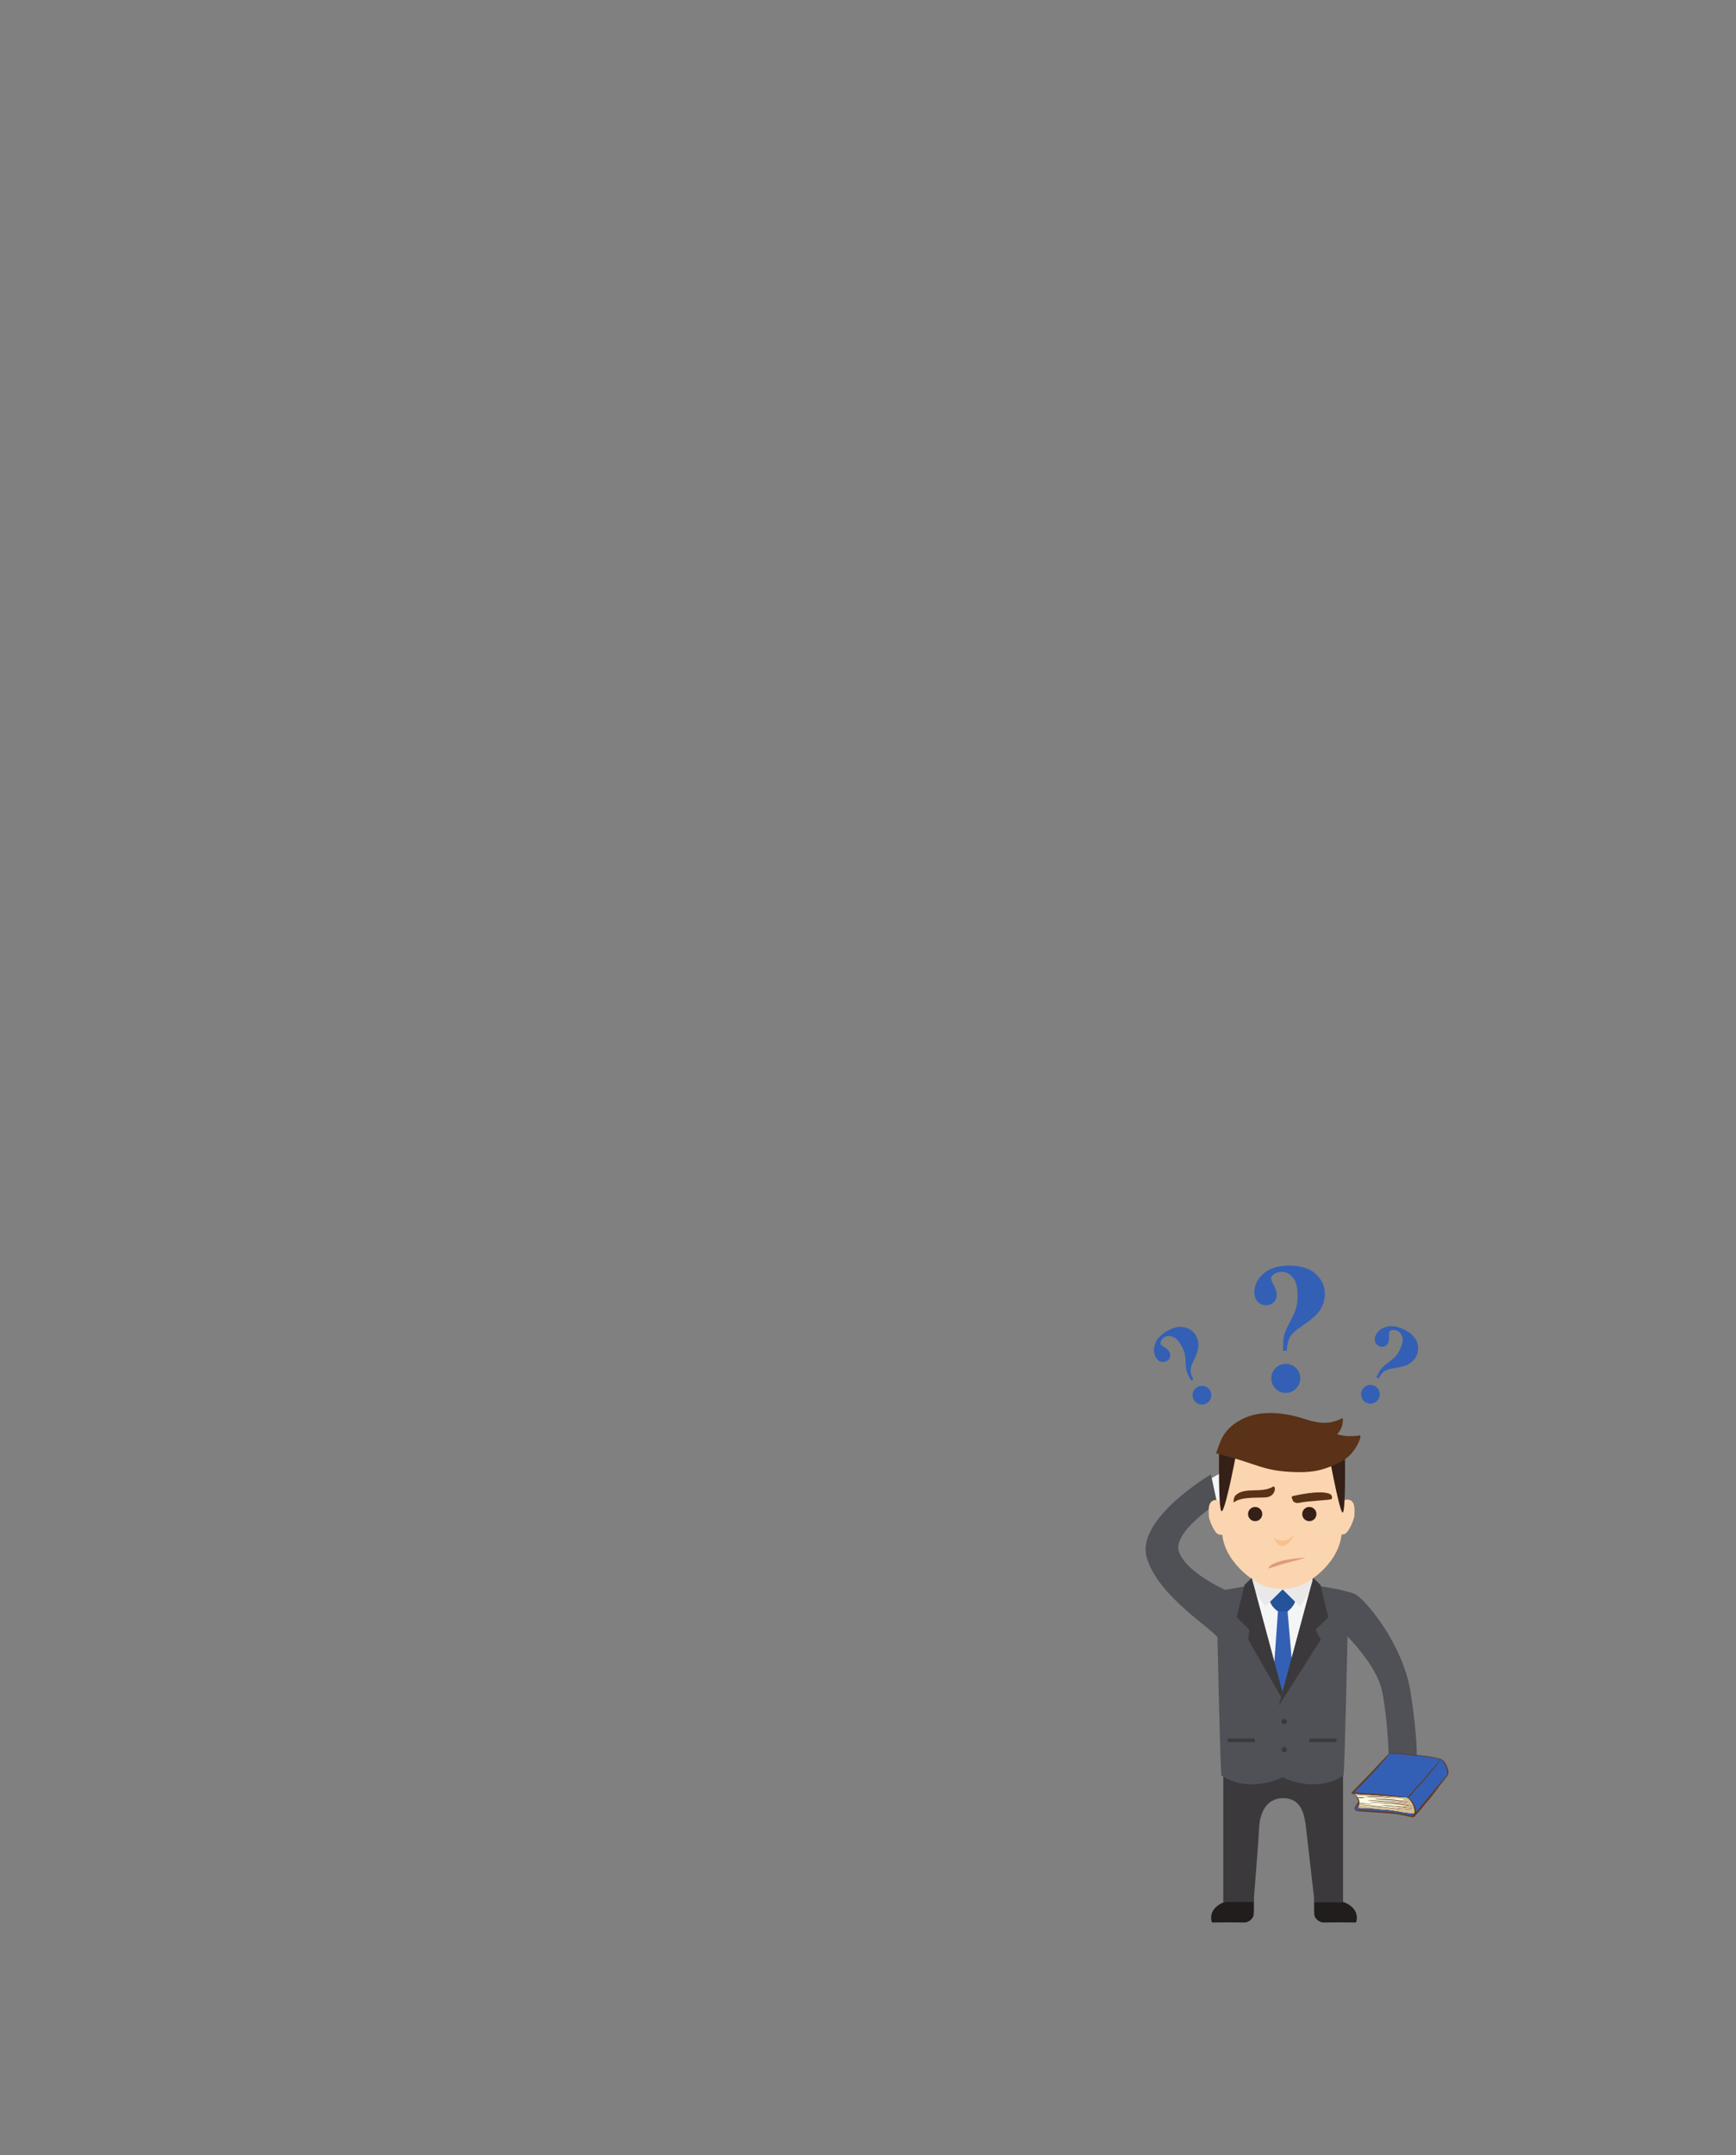 <?xml version="1.0" encoding="UTF-8" standalone="no"?>
<!-- Created with Inkscape (http://www.inkscape.org/) -->

<svg
   xmlns:dc="http://purl.org/dc/elements/1.1/"
   xmlns:cc="http://creativecommons.org/ns#"
   xmlns:rdf="http://www.w3.org/1999/02/22-rdf-syntax-ns#"
   xmlns:svg="http://www.w3.org/2000/svg"
   xmlns="http://www.w3.org/2000/svg"
   xmlns:xlink="http://www.w3.org/1999/xlink"
   xmlns:sodipodi="http://sodipodi.sourceforge.net/DTD/sodipodi-0.dtd"
   xmlns:inkscape="http://www.inkscape.org/namespaces/inkscape"
   width="725"
   height="900"
   viewBox="0 0 191.823 238.125"
   version="1.1"
   id="svg8"
   inkscape:version="0.92.4 (5da689c313, 2019-01-14)"
   sodipodi:docname="portrait_tablet_add_book.svg">
  <rect x="0" y="0" width="191.823" height="238.125" fill="#808080" stroke="none"/>
  <defs
     id="defs2">
    <inkscape:perspective
       sodipodi:type="inkscape:persp3d"
       inkscape:vp_x="0 : 99.218754 : 1"
       inkscape:vp_y="0 : 999.99999 : 0"
       inkscape:vp_z="125.67708 : 99.218754 : 1"
       inkscape:persp3d-origin="62.838543 : 66.145836 : 1"
       id="perspective2011" />
    <linearGradient
       id="a">
      <stop
         id="stop817"
         offset="0"
         stop-color="#e7b380" />
      <stop
         id="stop819"
         offset="1"
         stop-color="#eecaa6" />
    </linearGradient>
    <linearGradient
       gradientUnits="userSpaceOnUse"
       y2="661.83"
       y1="663.15"
       x2="267.96"
       x1="270.77"
       id="d">
      <stop
         id="stop822"
         offset="0"
         stop-color="#e5af79" />
      <stop
         id="stop824"
         offset="1"
         stop-opacity="0"
         stop-color="#e5af79" />
    </linearGradient>
    <linearGradient
       id="b">
      <stop
         id="stop827"
         offset="0"
         stop-color="#babdb6" />
      <stop
         id="stop829"
         offset="1"
         stop-color="#eeeeec" />
    </linearGradient>
    <linearGradient
       gradientUnits="userSpaceOnUse"
       y2="1096.9"
       y1="1030.9"
       x2="480"
       x1="427"
       id="e">
      <stop
         id="stop832"
         offset="0"
         stop-color="#729fcf" />
      <stop
         id="stop834"
         offset="1"
         stop-color="#3465a4" />
    </linearGradient>
    <linearGradient
       xlink:href="#a"
       gradientUnits="userSpaceOnUse"
       x2="447.57"
       x1="438.8"
       id="c" />
    <linearGradient
       xlink:href="#b"
       gradientUnits="userSpaceOnUse"
       y2="990.8"
       y1="1026.6"
       x2="469.2"
       x1="500.62"
       id="h" />
    <linearGradient
       xlink:href="#b"
       gradientUnits="userSpaceOnUse"
       y2="988.91"
       y1="1035.6"
       x2="453.84"
       x1="480.5"
       id="g" />
    <linearGradient
       xlink:href="#b"
       gradientUnits="userSpaceOnUse"
       y2="994.17"
       y1="1062.4"
       x2="432.16"
       x1="482.12"
       id="f" />
    <linearGradient
       xlink:href="#a"
       gradientUnits="userSpaceOnUse"
       y2="482.97"
       y1="492.2"
       x2="353.32"
       x1="319.24"
       id="i" />
    <linearGradient
       xlink:href="#a"
       gradientUnits="userSpaceOnUse"
       gradientTransform="matrix(-1,0,0,1,918.36,-396.19)"
       y2="876.67"
       y1="894.48"
       x2="627"
       x1="596.51"
       id="j" />
    <linearGradient
       xlink:href="#a"
       gradientUnits="userSpaceOnUse"
       y2="391.96"
       y1="350.95"
       x2="316.91"
       x1="318.68"
       id="k" />
    <filter
       inkscape:label="Light Eraser"
       style="color-interpolation-filters:sRGB"
       id="filter1713">
      <feColorMatrix
         values="1 0 0 0 0 0 1 0 0 0 0 0 1 0 0 -26.754 -90.069 -9.077 125 0 "
         result="colormatrix"
         id="feColorMatrix1709" />
      <feComposite
         in2="colormatrix"
         operator="arithmetic"
         k2="1"
         result="fbSourceGraphic"
         id="feComposite1711"
         k1="0"
         k3="0"
         k4="0" />
      <feColorMatrix
         result="fbSourceGraphicAlpha"
         in="fbSourceGraphic"
         values="0 0 0 -1 0 0 0 0 -1 0 0 0 0 -1 0 0 0 0 1 0"
         id="feColorMatrix1715" />
      <feColorMatrix
         id="feColorMatrix1717"
         values="1 0 0 0 0 0 1 0 0 0 0 0 1 0 0 -26.754 -90.069 -9.077 125 0 "
         result="colormatrix"
         in="fbSourceGraphic" />
      <feComposite
         in2="colormatrix"
         id="feComposite1719"
         operator="arithmetic"
         k2="1"
         result="composite"
         k1="0"
         k3="0"
         k4="0" />
    </filter>
    <linearGradient
       x1="0"
       y1="0"
       x2="1"
       y2="0"
       gradientUnits="userSpaceOnUse"
       gradientTransform="matrix(31.745,-909.064,-909.064,-31.745,4534.86,946.73)"
       spreadMethod="pad"
       id="linearGradient20">
      <stop
         style="stop-opacity:1;stop-color:#d3d4d6"
         offset="0"
         id="stop16" />
      <stop
         style="stop-opacity:1;stop-color:#ffffff"
         offset="1"
         id="stop18" />
    </linearGradient>
    <linearGradient
       x1="0"
       y1="0"
       x2="1"
       y2="0"
       gradientUnits="userSpaceOnUse"
       gradientTransform="matrix(27.366,-522.178,-522.178,-27.366,4421.27,3277.68)"
       spreadMethod="pad"
       id="linearGradient28">
      <stop
         style="stop-opacity:1;stop-color:#d3d4d6"
         offset="0"
         id="stop24" />
      <stop
         style="stop-opacity:1;stop-color:#ffffff"
         offset="1"
         id="stop26" />
    </linearGradient>
    <linearGradient
       x1="0"
       y1="0"
       x2="1"
       y2="0"
       gradientUnits="userSpaceOnUse"
       gradientTransform="matrix(-185.909,-745.639,-745.639,185.909,4713.82,4490.01)"
       spreadMethod="pad"
       id="linearGradient36">
      <stop
         style="stop-opacity:1;stop-color:#d0d6d7"
         offset="0"
         id="stop32" />
      <stop
         style="stop-opacity:1;stop-color:#ffffff"
         offset="1"
         id="stop34" />
    </linearGradient>
    <linearGradient
       x1="0"
       y1="0"
       x2="1"
       y2="0"
       gradientUnits="userSpaceOnUse"
       gradientTransform="matrix(144.985,-915.396,-915.396,-144.985,5033.85,4716.13)"
       spreadMethod="pad"
       id="linearGradient46">
      <stop
         style="stop-opacity:1;stop-color:#c2c9cb"
         offset="0"
         id="stop42" />
      <stop
         style="stop-opacity:1;stop-color:#ffffff"
         offset="1"
         id="stop44" />
    </linearGradient>
    <linearGradient
       x1="0"
       y1="0"
       x2="1"
       y2="0"
       gradientUnits="userSpaceOnUse"
       gradientTransform="matrix(59.298,-1131.48,-1131.48,-59.298,367.237,5477.63)"
       spreadMethod="pad"
       id="linearGradient54">
      <stop
         style="stop-opacity:1;stop-color:#d0d6d7"
         offset="0"
         id="stop50" />
      <stop
         style="stop-opacity:1;stop-color:#788389"
         offset="1"
         id="stop52" />
    </linearGradient>
    <linearGradient
       x1="0"
       y1="0"
       x2="1"
       y2="0"
       gradientUnits="userSpaceOnUse"
       gradientTransform="matrix(-1267.72,461.412,461.412,1267.72,1416.41,4918.07)"
       spreadMethod="pad"
       id="linearGradient68">
      <stop
         style="stop-opacity:1;stop-color:#c2c9cb"
         offset="0"
         id="stop64" />
      <stop
         style="stop-opacity:1;stop-color:#ffffff"
         offset="1"
         id="stop66" />
    </linearGradient>
    <linearGradient
       x1="0"
       y1="0"
       x2="1"
       y2="0"
       gradientUnits="userSpaceOnUse"
       gradientTransform="matrix(-80.717,-27.793,-27.793,80.717,503.048,5092.47)"
       spreadMethod="pad"
       id="linearGradient82">
      <stop
         style="stop-opacity:1;stop-color:#70797f"
         offset="0"
         id="stop72" />
      <stop
         style="stop-opacity:1;stop-color:#ffffff"
         offset="0.23"
         id="stop74" />
      <stop
         style="stop-opacity:1;stop-color:#9ba3a9"
         offset="0.56"
         id="stop76" />
      <stop
         style="stop-opacity:1;stop-color:#f7f7f7"
         offset="0.86"
         id="stop78" />
      <stop
         style="stop-opacity:1;stop-color:#ffffff"
         offset="1"
         id="stop80" />
    </linearGradient>
    <linearGradient
       x1="0"
       y1="0"
       x2="1"
       y2="0"
       gradientUnits="userSpaceOnUse"
       gradientTransform="matrix(-329.291,-1426.31,-1426.31,329.291,4679.12,5637.24)"
       spreadMethod="pad"
       id="linearGradient92">
      <stop
         style="stop-opacity:1;stop-color:#d0d6d7"
         offset="0"
         id="stop88" />
      <stop
         style="stop-opacity:1;stop-color:#788389"
         offset="1"
         id="stop90" />
    </linearGradient>
    <linearGradient
       x1="0"
       y1="0"
       x2="1"
       y2="0"
       gradientUnits="userSpaceOnUse"
       gradientTransform="matrix(644.568,1871.96,1871.96,-644.568,4848.35,4450.24)"
       spreadMethod="pad"
       id="linearGradient106">
      <stop
         style="stop-opacity:1;stop-color:#c2c9cb"
         offset="0"
         id="stop102" />
      <stop
         style="stop-opacity:1;stop-color:#ffffff"
         offset="1"
         id="stop104" />
    </linearGradient>
    <linearGradient
       x1="0"
       y1="0"
       x2="1"
       y2="0"
       gradientUnits="userSpaceOnUse"
       gradientTransform="matrix(-73.666,-7.743,-7.743,73.666,4649.31,4929.5)"
       spreadMethod="pad"
       id="linearGradient120">
      <stop
         style="stop-opacity:1;stop-color:#70797f"
         offset="0"
         id="stop110" />
      <stop
         style="stop-opacity:1;stop-color:#ffffff"
         offset="0.23"
         id="stop112" />
      <stop
         style="stop-opacity:1;stop-color:#9ba3a9"
         offset="0.56"
         id="stop114" />
      <stop
         style="stop-opacity:1;stop-color:#f7f7f7"
         offset="0.86"
         id="stop116" />
      <stop
         style="stop-opacity:1;stop-color:#ffffff"
         offset="1"
         id="stop118" />
    </linearGradient>
    <linearGradient
       x1="0"
       y1="0"
       x2="1"
       y2="0"
       gradientUnits="userSpaceOnUse"
       gradientTransform="matrix(665.522,620.609,620.609,-665.522,1592.89,469.64)"
       spreadMethod="pad"
       id="linearGradient130">
      <stop
         style="stop-opacity:1;stop-color:#d3d4d6"
         offset="0"
         id="stop126" />
      <stop
         style="stop-opacity:1;stop-color:#ffffff"
         offset="1"
         id="stop128" />
    </linearGradient>
    <linearGradient
       x1="0"
       y1="0"
       x2="1"
       y2="0"
       gradientUnits="userSpaceOnUse"
       gradientTransform="matrix(-404.644,-623.097,-623.097,404.644,1969.57,1002.84)"
       spreadMethod="pad"
       id="linearGradient138">
      <stop
         style="stop-opacity:1;stop-color:#d3d4d6"
         offset="0"
         id="stop134" />
      <stop
         style="stop-opacity:1;stop-color:#767e83"
         offset="1"
         id="stop136" />
    </linearGradient>
    <linearGradient
       x1="0"
       y1="0"
       x2="1"
       y2="0"
       gradientUnits="userSpaceOnUse"
       gradientTransform="matrix(1541.21,1293.23,1293.23,-1541.21,586.243,-530.33)"
       spreadMethod="pad"
       id="linearGradient146">
      <stop
         style="stop-opacity:1;stop-color:#d3d4d6"
         offset="0"
         id="stop142" />
      <stop
         style="stop-opacity:1;stop-color:#ffffff"
         offset="1"
         id="stop144" />
    </linearGradient>
    <linearGradient
       x1="0"
       y1="0"
       x2="1"
       y2="0"
       gradientUnits="userSpaceOnUse"
       gradientTransform="matrix(1050.83,-631.402,-631.402,-1050.83,423.913,931.99)"
       spreadMethod="pad"
       id="linearGradient156">
      <stop
         style="stop-opacity:1;stop-color:#d0d6d7"
         offset="0"
         id="stop152" />
      <stop
         style="stop-opacity:1;stop-color:#788389"
         offset="1"
         id="stop154" />
    </linearGradient>
    <linearGradient
       x1="0"
       y1="0"
       x2="1"
       y2="0"
       gradientUnits="userSpaceOnUse"
       gradientTransform="matrix(-655.727,2018.12,2018.12,655.727,1448.02,208.95)"
       spreadMethod="pad"
       id="linearGradient168">
      <stop
         style="stop-opacity:1;stop-color:#c2c9cb"
         offset="0"
         id="stop164" />
      <stop
         style="stop-opacity:1;stop-color:#ffffff"
         offset="1"
         id="stop166" />
    </linearGradient>
    <linearGradient
       x1="0"
       y1="0"
       x2="1"
       y2="0"
       gradientUnits="userSpaceOnUse"
       gradientTransform="matrix(-22.867,-79.747,-79.747,22.867,861.752,811.76)"
       spreadMethod="pad"
       id="linearGradient182">
      <stop
         style="stop-opacity:1;stop-color:#70797f"
         offset="0"
         id="stop172" />
      <stop
         style="stop-opacity:1;stop-color:#ffffff"
         offset="0.23"
         id="stop174" />
      <stop
         style="stop-opacity:1;stop-color:#9ba3a9"
         offset="0.56"
         id="stop176" />
      <stop
         style="stop-opacity:1;stop-color:#f7f7f7"
         offset="0.86"
         id="stop178" />
      <stop
         style="stop-opacity:1;stop-color:#ffffff"
         offset="1"
         id="stop180" />
    </linearGradient>
    <linearGradient
       x1="0"
       y1="0"
       x2="1"
       y2="0"
       gradientUnits="userSpaceOnUse"
       gradientTransform="matrix(1430.56,1200.38,1200.38,-1430.56,2432.76,3426.4)"
       spreadMethod="pad"
       id="linearGradient190">
      <stop
         style="stop-opacity:1;stop-color:#d3d4d6"
         offset="0"
         id="stop186" />
      <stop
         style="stop-opacity:1;stop-color:#ffffff"
         offset="1"
         id="stop188" />
    </linearGradient>
    <linearGradient
       x1="0"
       y1="0"
       x2="1"
       y2="0"
       gradientUnits="userSpaceOnUse"
       gradientTransform="matrix(975.407,-586.084,-586.084,-975.407,2256.8,4766.11)"
       spreadMethod="pad"
       id="linearGradient200">
      <stop
         style="stop-opacity:1;stop-color:#d0d6d7"
         offset="0"
         id="stop196" />
      <stop
         style="stop-opacity:1;stop-color:#788389"
         offset="1"
         id="stop198" />
    </linearGradient>
    <linearGradient
       x1="0"
       y1="0"
       x2="1"
       y2="0"
       gradientUnits="userSpaceOnUse"
       gradientTransform="matrix(-433.505,1877.71,1877.71,433.505,3357.8,3392.4)"
       spreadMethod="pad"
       id="linearGradient210">
      <stop
         style="stop-opacity:1;stop-color:#59666d"
         offset="0"
         id="stop206" />
      <stop
         style="stop-opacity:1;stop-color:#ffffff"
         offset="1"
         id="stop208" />
    </linearGradient>
    <linearGradient
       x1="0"
       y1="0"
       x2="1"
       y2="0"
       gradientUnits="userSpaceOnUse"
       gradientTransform="matrix(8.78,28.719,28.719,-8.78,2674.71,4612.82)"
       spreadMethod="pad"
       id="linearGradient218">
      <stop
         style="stop-opacity:1;stop-color:#4d585d"
         offset="0"
         id="stop214" />
      <stop
         style="stop-opacity:1;stop-color:#ffffff"
         offset="1"
         id="stop216" />
    </linearGradient>
    <linearGradient
       x1="0"
       y1="0"
       x2="1"
       y2="0"
       gradientUnits="userSpaceOnUse"
       gradientTransform="matrix(-1270.54,1104.46,1104.46,1270.54,3533.03,1028)"
       spreadMethod="pad"
       id="linearGradient228">
      <stop
         style="stop-opacity:1;stop-color:#d3d4d6"
         offset="0"
         id="stop224" />
      <stop
         style="stop-opacity:1;stop-color:#ffffff"
         offset="1"
         id="stop226" />
    </linearGradient>
    <linearGradient
       x1="0"
       y1="0"
       x2="1"
       y2="0"
       gradientUnits="userSpaceOnUse"
       gradientTransform="matrix(-869.948,-543.604,-543.604,869.948,3704.48,2261)"
       spreadMethod="pad"
       id="linearGradient238">
      <stop
         style="stop-opacity:1;stop-color:#d0d6d7"
         offset="0"
         id="stop234" />
      <stop
         style="stop-opacity:1;stop-color:#788389"
         offset="1"
         id="stop236" />
    </linearGradient>
    <linearGradient
       x1="0"
       y1="0"
       x2="1"
       y2="0"
       gradientUnits="userSpaceOnUse"
       gradientTransform="matrix(420.281,1685.65,1685.65,-420.281,2693.63,1017.6)"
       spreadMethod="pad"
       id="linearGradient248">
      <stop
         style="stop-opacity:1;stop-color:#59666d"
         offset="0"
         id="stop244" />
      <stop
         style="stop-opacity:1;stop-color:#ffffff"
         offset="1"
         id="stop246" />
    </linearGradient>
    <linearGradient
       x1="0"
       y1="0"
       x2="1"
       y2="0"
       gradientUnits="userSpaceOnUse"
       gradientTransform="matrix(-7.465,26.033,26.033,7.465,3335.14,2107.3)"
       spreadMethod="pad"
       id="linearGradient256">
      <stop
         style="stop-opacity:1;stop-color:#4d585d"
         offset="0"
         id="stop252" />
      <stop
         style="stop-opacity:1;stop-color:#ffffff"
         offset="1"
         id="stop254" />
    </linearGradient>
    <linearGradient
       x1="0"
       y1="0"
       x2="1"
       y2="0"
       gradientUnits="userSpaceOnUse"
       gradientTransform="matrix(-1270.54,1104.47,1104.47,1270.54,3245.08,1169.36)"
       spreadMethod="pad"
       id="linearGradient266">
      <stop
         style="stop-opacity:1;stop-color:#d3d4d6"
         offset="0"
         id="stop262" />
      <stop
         style="stop-opacity:1;stop-color:#ffffff"
         offset="1"
         id="stop264" />
    </linearGradient>
    <linearGradient
       x1="0"
       y1="0"
       x2="1"
       y2="0"
       gradientUnits="userSpaceOnUse"
       gradientTransform="matrix(-869.953,-543.607,-543.607,869.953,3416.53,2402.37)"
       spreadMethod="pad"
       id="linearGradient276">
      <stop
         style="stop-opacity:1;stop-color:#d0d6d7"
         offset="0"
         id="stop272" />
      <stop
         style="stop-opacity:1;stop-color:#788389"
         offset="1"
         id="stop274" />
    </linearGradient>
    <linearGradient
       x1="0"
       y1="0"
       x2="1"
       y2="0"
       gradientUnits="userSpaceOnUse"
       gradientTransform="matrix(420.278,1685.64,1685.64,-420.278,2405.69,1158.97)"
       spreadMethod="pad"
       id="linearGradient286">
      <stop
         style="stop-opacity:1;stop-color:#59666d"
         offset="0"
         id="stop282" />
      <stop
         style="stop-opacity:1;stop-color:#ffffff"
         offset="1"
         id="stop284" />
    </linearGradient>
    <linearGradient
       x1="0"
       y1="0"
       x2="1"
       y2="0"
       gradientUnits="userSpaceOnUse"
       gradientTransform="matrix(-7.463,26.026,26.026,7.463,3047.19,2248.66)"
       spreadMethod="pad"
       id="linearGradient294">
      <stop
         style="stop-opacity:1;stop-color:#4d585d"
         offset="0"
         id="stop290" />
      <stop
         style="stop-opacity:1;stop-color:#ffffff"
         offset="1"
         id="stop292" />
    </linearGradient>
    <linearGradient
       x1="0"
       y1="0"
       x2="1"
       y2="0"
       gradientUnits="userSpaceOnUse"
       gradientTransform="matrix(-1270.54,1104.46,1104.46,1270.54,3501.62,1389.25)"
       spreadMethod="pad"
       id="linearGradient304">
      <stop
         style="stop-opacity:1;stop-color:#d3d4d6"
         offset="0"
         id="stop300" />
      <stop
         style="stop-opacity:1;stop-color:#ffffff"
         offset="1"
         id="stop302" />
    </linearGradient>
    <linearGradient
       x1="0"
       y1="0"
       x2="1"
       y2="0"
       gradientUnits="userSpaceOnUse"
       gradientTransform="matrix(-869.948,-543.604,-543.604,869.948,3673.08,2622.26)"
       spreadMethod="pad"
       id="linearGradient314">
      <stop
         style="stop-opacity:1;stop-color:#d0d6d7"
         offset="0"
         id="stop310" />
      <stop
         style="stop-opacity:1;stop-color:#788389"
         offset="1"
         id="stop312" />
    </linearGradient>
    <linearGradient
       x1="0"
       y1="0"
       x2="1"
       y2="0"
       gradientUnits="userSpaceOnUse"
       gradientTransform="matrix(420.281,1685.65,1685.65,-420.281,2662.22,1378.85)"
       spreadMethod="pad"
       id="linearGradient324">
      <stop
         style="stop-opacity:1;stop-color:#59666d"
         offset="0"
         id="stop320" />
      <stop
         style="stop-opacity:1;stop-color:#ffffff"
         offset="1"
         id="stop322" />
    </linearGradient>
    <linearGradient
       x1="0"
       y1="0"
       x2="1"
       y2="0"
       gradientUnits="userSpaceOnUse"
       gradientTransform="matrix(-7.463,26.026,26.026,7.463,3303.73,2468.55)"
       spreadMethod="pad"
       id="linearGradient332">
      <stop
         style="stop-opacity:1;stop-color:#4d585d"
         offset="0"
         id="stop328" />
      <stop
         style="stop-opacity:1;stop-color:#ffffff"
         offset="1"
         id="stop330" />
    </linearGradient>
    <linearGradient
       x1="0"
       y1="0"
       x2="1"
       y2="0"
       gradientUnits="userSpaceOnUse"
       gradientTransform="matrix(-2101.57,563.114,563.114,2101.57,4894.82,3035.37)"
       spreadMethod="pad"
       id="linearGradient344">
      <stop
         style="stop-opacity:1;stop-color:#6f7a7f"
         offset="0"
         id="stop340" />
      <stop
         style="stop-opacity:1;stop-color:#ffffff"
         offset="1"
         id="stop342" />
    </linearGradient>
    <linearGradient
       x1="0"
       y1="0"
       x2="1"
       y2="0"
       gradientUnits="userSpaceOnUse"
       gradientTransform="matrix(1440.88,413.165,413.165,-1440.88,4524.66,3159.74)"
       spreadMethod="pad"
       id="linearGradient352">
      <stop
         style="stop-opacity:1;stop-color:#6f7a7f"
         offset="0"
         id="stop348" />
      <stop
         style="stop-opacity:1;stop-color:#ffffff"
         offset="1"
         id="stop350" />
    </linearGradient>
    <linearGradient
       x1="0"
       y1="0"
       x2="1"
       y2="0"
       gradientUnits="userSpaceOnUse"
       gradientTransform="matrix(273.349,-9.546,-9.546,-273.349,4300.63,3078.3)"
       spreadMethod="pad"
       id="linearGradient360">
      <stop
         style="stop-opacity:1;stop-color:#6f7a7f"
         offset="0"
         id="stop356" />
      <stop
         style="stop-opacity:1;stop-color:#ffffff"
         offset="1"
         id="stop358" />
    </linearGradient>
    <linearGradient
       x1="0"
       y1="0"
       x2="1"
       y2="0"
       gradientUnits="userSpaceOnUse"
       gradientTransform="matrix(-1171.72,249.058,249.058,1171.72,4463.37,3431.91)"
       spreadMethod="pad"
       id="linearGradient370">
      <stop
         style="stop-opacity:1;stop-color:#c1c5c7"
         offset="0"
         id="stop366" />
      <stop
         style="stop-opacity:1;stop-color:#ffffff"
         offset="1"
         id="stop368" />
    </linearGradient>
    <linearGradient
       x1="0"
       y1="0"
       x2="1"
       y2="0"
       gradientUnits="userSpaceOnUse"
       gradientTransform="matrix(1599.13,55.843,55.843,-1599.13,2926.46,3178.56)"
       spreadMethod="pad"
       id="linearGradient378">
      <stop
         style="stop-opacity:1;stop-color:#c6c8c8"
         offset="0"
         id="stop374" />
      <stop
         style="stop-opacity:1;stop-color:#ffffff"
         offset="1"
         id="stop376" />
    </linearGradient>
    <linearGradient
       x1="0"
       y1="0"
       x2="1"
       y2="0"
       gradientUnits="userSpaceOnUse"
       gradientTransform="matrix(-1264.29,485.315,485.315,1264.29,4415.64,3356.35)"
       spreadMethod="pad"
       id="linearGradient386">
      <stop
         style="stop-opacity:1;stop-color:#8b9199"
         offset="0"
         id="stop382" />
      <stop
         style="stop-opacity:1;stop-color:#ffffff"
         offset="1"
         id="stop384" />
    </linearGradient>
    <linearGradient
       x1="0"
       y1="0"
       x2="1"
       y2="0"
       gradientUnits="userSpaceOnUse"
       gradientTransform="matrix(1142.99,160.637,160.637,-1142.99,4356.48,3477.28)"
       spreadMethod="pad"
       id="linearGradient394">
      <stop
         style="stop-opacity:1;stop-color:#d0d6d7"
         offset="0"
         id="stop390" />
      <stop
         style="stop-opacity:1;stop-color:#ffffff"
         offset="1"
         id="stop392" />
    </linearGradient>
    <linearGradient
       x1="0"
       y1="0"
       x2="1"
       y2="0"
       gradientUnits="userSpaceOnUse"
       gradientTransform="matrix(1084.69,270.443,270.443,-1084.69,4468.89,3439.6)"
       spreadMethod="pad"
       id="linearGradient402">
      <stop
         style="stop-opacity:1;stop-color:#8b9199"
         offset="0"
         id="stop398" />
      <stop
         style="stop-opacity:1;stop-color:#ffffff"
         offset="1"
         id="stop400" />
    </linearGradient>
    <linearGradient
       x1="0"
       y1="0"
       x2="1"
       y2="0"
       gradientUnits="userSpaceOnUse"
       gradientTransform="matrix(981.178,173.008,173.008,-981.178,4355.27,3513.24)"
       spreadMethod="pad"
       id="linearGradient410">
      <stop
         style="stop-opacity:1;stop-color:#d0d6d7"
         offset="0"
         id="stop406" />
      <stop
         style="stop-opacity:1;stop-color:#ffffff"
         offset="1"
         id="stop408" />
    </linearGradient>
    <linearGradient
       x1="0"
       y1="0"
       x2="1"
       y2="0"
       gradientUnits="userSpaceOnUse"
       gradientTransform="matrix(-1596.53,-368.587,-368.587,1596.53,6151.31,3401.58)"
       spreadMethod="pad"
       id="linearGradient418">
      <stop
         style="stop-opacity:1;stop-color:#c6c8c8"
         offset="0"
         id="stop414" />
      <stop
         style="stop-opacity:1;stop-color:#ffffff"
         offset="1"
         id="stop416" />
    </linearGradient>
    <linearGradient
       x1="0"
       y1="0"
       x2="1"
       y2="0"
       gradientUnits="userSpaceOnUse"
       gradientTransform="matrix(1009.05,270.375,270.375,-1009.05,4685.82,3540.23)"
       spreadMethod="pad"
       id="linearGradient426">
      <stop
         style="stop-opacity:1;stop-color:#8b9199"
         offset="0"
         id="stop422" />
      <stop
         style="stop-opacity:1;stop-color:#ffffff"
         offset="1"
         id="stop424" />
    </linearGradient>
    <linearGradient
       x1="0"
       y1="0"
       x2="1"
       y2="0"
       gradientUnits="userSpaceOnUse"
       gradientTransform="matrix(1091.75,57.216,57.216,-1091.75,3258.51,3182.78)"
       spreadMethod="pad"
       id="linearGradient434">
      <stop
         style="stop-opacity:1;stop-color:#b5bbbc"
         offset="0"
         id="stop430" />
      <stop
         style="stop-opacity:1;stop-color:#ffffff"
         offset="1"
         id="stop432" />
    </linearGradient>
    <linearGradient
       x1="0"
       y1="0"
       x2="1"
       y2="0"
       gradientUnits="userSpaceOnUse"
       gradientTransform="matrix(1095.99,57.438,57.438,-1095.99,3258.8,3136.84)"
       spreadMethod="pad"
       id="linearGradient442">
      <stop
         style="stop-opacity:1;stop-color:#b5bbbc"
         offset="0"
         id="stop438" />
      <stop
         style="stop-opacity:1;stop-color:#ffffff"
         offset="1"
         id="stop440" />
    </linearGradient>
    <linearGradient
       x1="0"
       y1="0"
       x2="1"
       y2="0"
       gradientUnits="userSpaceOnUse"
       gradientTransform="matrix(1073.36,56.252,56.252,-1073.36,3272.08,3099.89)"
       spreadMethod="pad"
       id="linearGradient450">
      <stop
         style="stop-opacity:1;stop-color:#b5bbbc"
         offset="0"
         id="stop446" />
      <stop
         style="stop-opacity:1;stop-color:#ffffff"
         offset="1"
         id="stop448" />
    </linearGradient>
    <linearGradient
       x1="0"
       y1="0"
       x2="1"
       y2="0"
       gradientUnits="userSpaceOnUse"
       gradientTransform="matrix(-1471.73,-154.685,-154.685,1471.73,5837.93,3295.7)"
       spreadMethod="pad"
       id="linearGradient458">
      <stop
         style="stop-opacity:1;stop-color:#b5bbbc"
         offset="0"
         id="stop454" />
      <stop
         style="stop-opacity:1;stop-color:#ffffff"
         offset="1"
         id="stop456" />
    </linearGradient>
    <linearGradient
       x1="0"
       y1="0"
       x2="1"
       y2="0"
       gradientUnits="userSpaceOnUse"
       gradientTransform="matrix(-1461.18,-153.576,-153.576,1461.18,5837.96,3244.71)"
       spreadMethod="pad"
       id="linearGradient466">
      <stop
         style="stop-opacity:1;stop-color:#b5bbbc"
         offset="0"
         id="stop462" />
      <stop
         style="stop-opacity:1;stop-color:#ffffff"
         offset="1"
         id="stop464" />
    </linearGradient>
    <linearGradient
       x1="0"
       y1="0"
       x2="1"
       y2="0"
       gradientUnits="userSpaceOnUse"
       gradientTransform="matrix(-1452.43,-152.657,-152.657,1452.43,5838.31,3199.22)"
       spreadMethod="pad"
       id="linearGradient474">
      <stop
         style="stop-opacity:1;stop-color:#b5bbbc"
         offset="0"
         id="stop470" />
      <stop
         style="stop-opacity:1;stop-color:#ffffff"
         offset="1"
         id="stop472" />
    </linearGradient>
    <linearGradient
       x1="0"
       y1="0"
       x2="1"
       y2="0"
       gradientUnits="userSpaceOnUse"
       gradientTransform="matrix(-899.439,207.652,207.652,899.439,4397.14,3525.45)"
       spreadMethod="pad"
       id="linearGradient488">
      <stop
         style="stop-opacity:1;stop-color:#c8cfd1"
         offset="0"
         id="stop478" />
      <stop
         style="stop-opacity:1;stop-color:#eff0f0"
         offset="0.16"
         id="stop480" />
      <stop
         style="stop-opacity:1;stop-color:#ffffff"
         offset="0.4"
         id="stop482" />
      <stop
         style="stop-opacity:1;stop-color:#fcfeff"
         offset="0.67"
         id="stop484" />
      <stop
         style="stop-opacity:1;stop-color:#e2e4e5"
         offset="1"
         id="stop486" />
    </linearGradient>
    <linearGradient
       x1="0"
       y1="0"
       x2="1"
       y2="0"
       gradientUnits="userSpaceOnUse"
       gradientTransform="matrix(803.155,230.301,230.301,-803.155,4549.79,3565.5)"
       spreadMethod="pad"
       id="linearGradient502">
      <stop
         style="stop-opacity:1;stop-color:#c8cfd1"
         offset="0"
         id="stop492" />
      <stop
         style="stop-opacity:1;stop-color:#eff0f0"
         offset="0.16"
         id="stop494" />
      <stop
         style="stop-opacity:1;stop-color:#ffffff"
         offset="0.4"
         id="stop496" />
      <stop
         style="stop-opacity:1;stop-color:#fcfeff"
         offset="0.67"
         id="stop498" />
      <stop
         style="stop-opacity:1;stop-color:#e2e4e5"
         offset="1"
         id="stop500" />
    </linearGradient>
    <linearGradient
       x1="0"
       y1="0"
       x2="1"
       y2="0"
       gradientUnits="userSpaceOnUse"
       gradientTransform="matrix(-953.964,273.545,273.545,953.964,4879.29,897.22)"
       spreadMethod="pad"
       id="linearGradient516">
      <stop
         style="stop-opacity:1;stop-color:#bfc4c5"
         offset="0"
         id="stop512" />
      <stop
         style="stop-opacity:1;stop-color:#ffffff"
         offset="1"
         id="stop514" />
    </linearGradient>
    <linearGradient
       x1="0"
       y1="0"
       x2="1"
       y2="0"
       gradientUnits="userSpaceOnUse"
       gradientTransform="matrix(57.241,1092.23,1092.23,-57.241,3712.31,816.75)"
       spreadMethod="pad"
       id="linearGradient524">
      <stop
         style="stop-opacity:1;stop-color:#daddde"
         offset="0"
         id="stop520" />
      <stop
         style="stop-opacity:1;stop-color:#ffffff"
         offset="1"
         id="stop522" />
    </linearGradient>
    <linearGradient
       x1="0"
       y1="0"
       x2="1"
       y2="0"
       gradientUnits="userSpaceOnUse"
       gradientTransform="matrix(-1250.3,583.024,583.024,1250.3,4784.34,143.86)"
       spreadMethod="pad"
       id="linearGradient542">
      <stop
         style="stop-opacity:1;stop-color:#768186"
         offset="0"
         id="stop538" />
      <stop
         style="stop-opacity:1;stop-color:#ffffff"
         offset="1"
         id="stop540" />
    </linearGradient>
    <linearGradient
       x1="0"
       y1="0"
       x2="1"
       y2="0"
       gradientUnits="userSpaceOnUse"
       gradientTransform="matrix(942.891,149.339,149.339,-942.891,4395.98,1007.32)"
       spreadMethod="pad"
       id="linearGradient562">
      <stop
         style="stop-opacity:1;stop-color:#bfc4c5"
         offset="0"
         id="stop558" />
      <stop
         style="stop-opacity:1;stop-color:#ffffff"
         offset="1"
         id="stop560" />
    </linearGradient>
    <linearGradient
       x1="0"
       y1="0"
       x2="1"
       y2="0"
       gradientUnits="userSpaceOnUse"
       gradientTransform="matrix(57.241,1092.22,1092.22,-57.241,5353.74,816.75)"
       spreadMethod="pad"
       id="linearGradient570">
      <stop
         style="stop-opacity:1;stop-color:#daddde"
         offset="0"
         id="stop566" />
      <stop
         style="stop-opacity:1;stop-color:#ffffff"
         offset="1"
         id="stop568" />
    </linearGradient>
    <linearGradient
       x1="0"
       y1="0"
       x2="1"
       y2="0"
       gradientUnits="userSpaceOnUse"
       gradientTransform="matrix(1046.66,466.002,466.002,-1046.66,4325.59,168)"
       spreadMethod="pad"
       id="linearGradient590">
      <stop
         style="stop-opacity:1;stop-color:#768186"
         offset="0"
         id="stop584" />
      <stop
         style="stop-opacity:1;stop-color:#ffffff"
         offset="0.811"
         id="stop586" />
      <stop
         style="stop-opacity:1;stop-color:#ffffff"
         offset="1"
         id="stop588" />
    </linearGradient>
    <linearGradient
       x1="0"
       y1="0"
       x2="1"
       y2="0"
       gradientUnits="userSpaceOnUse"
       gradientTransform="matrix(35.248,-402.888,-402.888,-35.248,4628.43,1272.63)"
       spreadMethod="pad"
       id="linearGradient676">
      <stop
         style="stop-opacity:1;stop-color:#c9d8e0"
         offset="0"
         id="stop670" />
      <stop
         style="stop-opacity:1;stop-color:#ffffff"
         offset="0.39"
         id="stop672" />
      <stop
         style="stop-opacity:1;stop-color:#c9d8e0"
         offset="1"
         id="stop674" />
    </linearGradient>
    <linearGradient
       x1="0"
       y1="0"
       x2="1"
       y2="0"
       gradientUnits="userSpaceOnUse"
       gradientTransform="matrix(545.603,1026.13,1026.13,-545.603,429.911,3813.67)"
       spreadMethod="pad"
       id="linearGradient684">
      <stop
         style="stop-opacity:1;stop-color:#ffffff"
         offset="0"
         id="stop680" />
      <stop
         style="stop-opacity:1;stop-color:#788389"
         offset="1"
         id="stop682" />
    </linearGradient>
    <linearGradient
       x1="0"
       y1="0"
       x2="1"
       y2="0"
       gradientUnits="userSpaceOnUse"
       gradientTransform="matrix(40.145,-1149.6,-1149.6,-40.145,1064.02,4914.84)"
       spreadMethod="pad"
       id="linearGradient694">
      <stop
         style="stop-opacity:1;stop-color:#c2c9cb"
         offset="0"
         id="stop690" />
      <stop
         style="stop-opacity:1;stop-color:#ffffff"
         offset="1"
         id="stop692" />
    </linearGradient>
    <linearGradient
       x1="0"
       y1="0"
       x2="1"
       y2="0"
       gradientUnits="userSpaceOnUse"
       gradientTransform="matrix(3329.37,174.485,174.485,-3329.37,-377.188,3524.61)"
       spreadMethod="pad"
       id="linearGradient702">
      <stop
         style="stop-opacity:1;stop-color:#6f7a7f"
         offset="0"
         id="stop698" />
      <stop
         style="stop-opacity:1;stop-color:#ffffff"
         offset="1"
         id="stop700" />
    </linearGradient>
    <linearGradient
       x1="0"
       y1="0"
       x2="1"
       y2="0"
       gradientUnits="userSpaceOnUse"
       gradientTransform="matrix(2008.51,70.139,70.139,-2008.51,427.385,3241.2)"
       spreadMethod="pad"
       id="linearGradient712">
      <stop
         style="stop-opacity:1;stop-color:#d0d3d4"
         offset="0"
         id="stop708" />
      <stop
         style="stop-opacity:1;stop-color:#ffffff"
         offset="1"
         id="stop710" />
    </linearGradient>
    <linearGradient
       x1="0"
       y1="0"
       x2="1"
       y2="0"
       gradientUnits="userSpaceOnUse"
       gradientTransform="matrix(-2396.18,-251.848,-251.848,2396.18,2265.01,3381.51)"
       spreadMethod="pad"
       id="linearGradient720">
      <stop
         style="stop-opacity:1;stop-color:#dfe3e5"
         offset="0"
         id="stop716" />
      <stop
         style="stop-opacity:1;stop-color:#ffffff"
         offset="1"
         id="stop718" />
    </linearGradient>
    <linearGradient
       x1="0"
       y1="0"
       x2="1"
       y2="0"
       gradientUnits="userSpaceOnUse"
       gradientTransform="matrix(-2125.06,-223.353,-223.353,2125.06,2263.51,3307.77)"
       spreadMethod="pad"
       id="linearGradient728">
      <stop
         style="stop-opacity:1;stop-color:#bdc1c2"
         offset="0"
         id="stop724" />
      <stop
         style="stop-opacity:1;stop-color:#ffffff"
         offset="1"
         id="stop726" />
    </linearGradient>
    <linearGradient
       x1="0"
       y1="0"
       x2="1"
       y2="0"
       gradientUnits="userSpaceOnUse"
       gradientTransform="matrix(-2180.89,-229.221,-229.221,2180.89,2294.94,3527.7)"
       spreadMethod="pad"
       id="linearGradient736">
      <stop
         style="stop-opacity:1;stop-color:#bdc1c2"
         offset="0"
         id="stop732" />
      <stop
         style="stop-opacity:1;stop-color:#ffffff"
         offset="1"
         id="stop734" />
    </linearGradient>
    <linearGradient
       x1="0"
       y1="0"
       x2="1"
       y2="0"
       gradientUnits="userSpaceOnUse"
       gradientTransform="matrix(-2161.42,-227.174,-227.174,2161.42,2296.78,3598.23)"
       spreadMethod="pad"
       id="linearGradient744">
      <stop
         style="stop-opacity:1;stop-color:#bdc1c2"
         offset="0"
         id="stop740" />
      <stop
         style="stop-opacity:1;stop-color:#ffffff"
         offset="1"
         id="stop742" />
    </linearGradient>
    <linearGradient
       x1="0"
       y1="0"
       x2="1"
       y2="0"
       gradientUnits="userSpaceOnUse"
       gradientTransform="matrix(2064.28,72.086,72.086,-2064.28,-24.509,3243.52)"
       spreadMethod="pad"
       id="linearGradient754">
      <stop
         style="stop-opacity:1;stop-color:#e5e5e7"
         offset="0"
         id="stop750" />
      <stop
         style="stop-opacity:1;stop-color:#5d6a6f"
         offset="1"
         id="stop752" />
    </linearGradient>
    <linearGradient
       x1="0"
       y1="0"
       x2="1"
       y2="0"
       gradientUnits="userSpaceOnUse"
       gradientTransform="matrix(-82.894,-255.122,-255.122,82.894,2719.36,4451.35)"
       spreadMethod="pad"
       id="linearGradient762">
      <stop
         style="stop-opacity:1;stop-color:#d3d4d6"
         offset="0"
         id="stop758" />
      <stop
         style="stop-opacity:1;stop-color:#ffffff"
         offset="1"
         id="stop760" />
    </linearGradient>
    <linearGradient
       x1="0"
       y1="0"
       x2="1"
       y2="0"
       gradientUnits="userSpaceOnUse"
       gradientTransform="matrix(149.873,-321.403,-321.403,-149.873,3626.74,4486.28)"
       spreadMethod="pad"
       id="linearGradient770">
      <stop
         style="stop-opacity:1;stop-color:#d3d4d6"
         offset="0"
         id="stop766" />
      <stop
         style="stop-opacity:1;stop-color:#ffffff"
         offset="1"
         id="stop768" />
    </linearGradient>
    <linearGradient
       x1="0"
       y1="0"
       x2="1"
       y2="0"
       gradientUnits="userSpaceOnUse"
       gradientTransform="matrix(-115.81,-237.446,-237.446,115.81,779.17,3041.79)"
       spreadMethod="pad"
       id="linearGradient778">
      <stop
         style="stop-opacity:1;stop-color:#d3d4d6"
         offset="0"
         id="stop774" />
      <stop
         style="stop-opacity:1;stop-color:#ffffff"
         offset="1"
         id="stop776" />
    </linearGradient>
    <linearGradient
       x1="0"
       y1="0"
       x2="1"
       y2="0"
       gradientUnits="userSpaceOnUse"
       gradientTransform="matrix(72.265,-236.37,-236.37,-72.265,1880.45,3019.52)"
       spreadMethod="pad"
       id="linearGradient786">
      <stop
         style="stop-opacity:1;stop-color:#d3d4d6"
         offset="0"
         id="stop782" />
      <stop
         style="stop-opacity:1;stop-color:#ffffff"
         offset="1"
         id="stop784" />
    </linearGradient>
    <linearGradient
       x1="0"
       y1="0"
       x2="1"
       y2="0"
       gradientUnits="userSpaceOnUse"
       gradientTransform="matrix(74.658,-244.196,-244.196,-74.658,3310.57,1940.25)"
       spreadMethod="pad"
       id="linearGradient794">
      <stop
         style="stop-opacity:1;stop-color:#d3d4d6"
         offset="0"
         id="stop790" />
      <stop
         style="stop-opacity:1;stop-color:#ffffff"
         offset="1"
         id="stop792" />
    </linearGradient>
    <linearGradient
       x1="0"
       y1="0"
       x2="1"
       y2="0"
       gradientUnits="userSpaceOnUse"
       gradientTransform="matrix(-114.995,-235.774,-235.774,114.995,2299.37,1995.97)"
       spreadMethod="pad"
       id="linearGradient802">
      <stop
         style="stop-opacity:1;stop-color:#d3d4d6"
         offset="0"
         id="stop798" />
      <stop
         style="stop-opacity:1;stop-color:#ffffff"
         offset="1"
         id="stop800" />
    </linearGradient>
    <linearGradient
       x1="0"
       y1="0"
       x2="1"
       y2="0"
       gradientUnits="userSpaceOnUse"
       gradientTransform="matrix(-84.448,-245.254,-245.254,84.448,942.391,593.66)"
       spreadMethod="pad"
       id="linearGradient810">
      <stop
         style="stop-opacity:1;stop-color:#d3d4d6"
         offset="0"
         id="stop806" />
      <stop
         style="stop-opacity:1;stop-color:#ffffff"
         offset="1"
         id="stop808" />
    </linearGradient>
    <linearGradient
       x1="0"
       y1="0"
       x2="1"
       y2="0"
       gradientUnits="userSpaceOnUse"
       gradientTransform="matrix(74.437,-204.513,-204.513,-74.437,1986.65,498.41)"
       spreadMethod="pad"
       id="linearGradient818">
      <stop
         style="stop-opacity:1;stop-color:#d3d4d6"
         offset="0"
         id="stop814" />
      <stop
         style="stop-opacity:1;stop-color:#ffffff"
         offset="1"
         id="stop816" />
    </linearGradient>
    <rect
       height="1400"
       width="1700"
       id="SVGID_7_"
       x="0"
       y="0" />
  </defs>
  <sodipodi:namedview
     id="base"
     pagecolor="#ffffff"
     bordercolor="#666666"
     borderopacity="1.0"
     inkscape:pageopacity="0.0"
     inkscape:pageshadow="2"
     inkscape:zoom="0.49497475"
     inkscape:cx="276.9152"
     inkscape:cy="28.685185"
     inkscape:document-units="mm"
     inkscape:current-layer="layer1"
     showgrid="false"
     units="px"
     inkscape:window-width="1920"
     inkscape:window-height="1017"
     inkscape:window-x="-8"
     inkscape:window-y="-8"
     inkscape:window-maximized="1"
     showguides="false" />
  <g
     inkscape:label="Layer 1"
     inkscape:groupmode="layer"
     id="layer1"
     transform="translate(0,-58.875)">
    <rect
       style="opacity:1;fill:none;fill-opacity:1;stroke:none;stroke-width:0.005;stroke-linecap:square;stroke-miterlimit:4;stroke-dasharray:0, 0.052;stroke-dashoffset:0.176;stroke-opacity:1"
       id="rect2027"
       width="40.294"
       height="52.513"
       x="166.516"
       y="145.856" />
    <g
       id="g5045"
       transform="matrix(1.296,0,0,1.296,-87.017,-67.27)">
      <g
         transform="matrix(0.11,0,0,-0.11,144.178,266.941)"
         id="g10">
        <g
           transform="scale(0.1)"
           id="g12">
          <path
             inkscape:connector-curvature="0"
             id="path18-2"
             style="fill:#f4f5f5;fill-opacity:1;fill-rule:nonzero;stroke:none"
             d="m 2403.42,3764.59 -22.93,194.2 80.52,45.68 23.2,-226.07 -80.79,-13.81" />
          <path
             inkscape:connector-curvature="0"
             id="path20-6"
             style="fill:#505156;fill-opacity:1;fill-rule:nonzero;stroke:none"
             d="m 2753.72,2785.85 c 0,0 -264.7,-127.94 -310.15,-66.71 -69.8,93.93 -461.69,322.83 -556.69,622.91 -95.76,302.41 495.6,650.04 495.6,650.04 l 49.69,-229.85 c 40.58,34.6 -363.47,-215.4 -295.05,-376.94 80.56,-190.1 450.41,-329.43 450.41,-329.43 l 166.19,-270.02" />
          <path
             inkscape:connector-curvature="0"
             id="path34-1"
             style="fill:#f4f5f5;fill-opacity:1;fill-rule:nonzero;stroke:none"
             d="M 2786.59,3136.17 2463.77,3014.69 V 1793.9 h 942.92 v 1220.79 l -304.77,109.9 -315.33,11.58" />
          <path
             inkscape:connector-curvature="0"
             id="path36-4"
             style="fill:#3360b5;fill-opacity:1;fill-rule:nonzero;stroke:none"
             d="m 2902.75,2940.53 -49.22,-694.17 89.86,-157.13 92.73,150.24 -60.16,701.06 h -73.21" />
          <path
             inkscape:connector-curvature="0"
             id="path40-5"
             style="fill:#f4f5f5;fill-opacity:1;fill-rule:nonzero;stroke:none"
             d="m 3774.15,1786.74 193.54,-7.24 -4.83,59.67 -193.53,27.96 4.82,-80.39" />
          <path
             inkscape:connector-curvature="0"
             id="path42-5"
             style="fill:#211d1d;fill-opacity:1;fill-rule:nonzero;stroke:none"
             d="m 2713.38,712.648 c 0,0 5.72,-69.546 -0.17,-138.046 -1.45,-16.872 -31.49,-55.872 -72.35,-54.981 -81.8,1.731 -250.05,0 -250.05,0 0,0 -80.09,188.508 322.57,193.027" />
          <path
             inkscape:connector-curvature="0"
             id="path44-1"
             style="fill:#211d1d;fill-opacity:1;fill-rule:nonzero;stroke:none"
             d="m 3184.56,712.648 c 0,0 -5.71,-69.546 0.18,-138.046 1.42,-16.872 31.48,-55.872 72.34,-54.981 81.8,1.731 250.04,0 250.04,0 0,0 80.1,188.508 -322.56,193.027" />
          <path
             inkscape:connector-curvature="0"
             id="path46-6"
             style="fill:#3b393c;fill-opacity:1;fill-rule:nonzero;stroke:none"
             d="m 2478.39,1793.9 h 928.3 V 675.02 h -220.57 c 0,0 -55.13,480.04 -66.08,576.73 -10.97,96.69 -32.63,231.38 -177.21,231.38 -144.57,0 -182.77,-137.75 -186.38,-227.94 -3.65,-90.18 -43.07,-576.721 -43.07,-576.721 H 2478.39 V 1793.9" />
          <path
             inkscape:connector-curvature="0"
             id="path48-1"
             style="fill:#25539a;fill-opacity:1;fill-rule:nonzero;stroke:none"
             d="m 2902.75,2930.18 h 73.21 c 0,0 78.42,56.35 56.21,110.93 -17.87,43.89 -93.91,58.08 -93.91,58.08 0,0 -73.16,-1.54 -90.97,-34.32 -39.41,-72.58 55.46,-134.69 55.46,-134.69" />
          <path
             inkscape:connector-curvature="0"
             id="path50-5"
             style="fill:#eae9e9;fill-opacity:1;fill-rule:nonzero;stroke:none"
             d="m 2942.4,3105.02 -230.11,149.91 -20.74,-129.13 113.26,-156.34 137.59,135.56" />
          <path
             inkscape:connector-curvature="0"
             id="path52-9"
             style="fill:#eae9e9;fill-opacity:1;fill-rule:nonzero;stroke:none"
             d="m 2934.14,3105.02 230.1,149.91 10.36,-139.48 -102.89,-145.99 -137.57,135.56" />
          <path
             inkscape:connector-curvature="0"
             id="path54-4"
             style="fill:#fbd5af;fill-opacity:1;fill-rule:nonzero;stroke:none"
             d="m 2511.36,3731.49 c 0,0 -54.08,75.49 -105.58,60.55 -51.49,-14.95 -39.61,-92.33 -39.61,-121.09 0,-28.76 43.13,-130.71 71.99,-141.94 73.2,-28.36 73.2,78.36 73.2,78.36 v 124.12" />
          <path
             inkscape:connector-curvature="0"
             id="path56-8"
             style="fill:#fbd5af;fill-opacity:1;fill-rule:nonzero;stroke:none"
             d="m 3349.4,3734.8 c 0,0 54.06,75.5 105.57,60.54 51.49,-14.96 39.6,-92.32 39.6,-121.11 0,-28.76 -43.55,-129.6 -71.99,-141.89 -73.18,-31.69 -73.18,78.33 -73.18,78.33 v 124.13" />
          <path
             inkscape:connector-curvature="0"
             id="path58-0"
             style="fill:#fbd5af;fill-opacity:1;fill-rule:nonzero;stroke:none"
             d="m 3396.92,3563.46 c 0,-242.38 -248.44,-412.89 -336.45,-438.87 -81.49,-24.07 -167.89,-28.04 -255.98,0 -83.81,26.66 -336.46,196.49 -336.46,438.87 v 333.91 c 0,242.38 150.62,438.87 336.46,438.87 h 255.98 c 185.82,0 336.45,-196.49 336.45,-438.87 v -333.91" />
          <path
             inkscape:connector-curvature="0"
             id="path60"
             style="fill:#352018;fill-opacity:1;fill-rule:nonzero;stroke:none"
             d="m 2468.03,3707.54 c -29.97,-24.17 -22.39,472.38 -22.39,472.38 l 146.72,46.9 c -4.36,-24.68 -89.98,-491.56 -124.33,-519.28" />
          <path
             inkscape:connector-curvature="0"
             id="path62"
             style="fill:#352018;fill-opacity:1;fill-rule:nonzero;stroke:none"
             d="m 3401.45,3697.67 c 27.01,-22.69 20.17,426.8 20.17,426.8 l -134.25,73.1 c 0,0 87.05,-477.2 114.08,-499.9" />
          <path
             inkscape:connector-curvature="0"
             id="path64-3"
             style="fill:#593217;fill-opacity:1;fill-rule:nonzero;stroke:none"
             d="m 2422.33,4154.77 c 325.38,-78.09 355.45,-139.34 629.27,-145.02 143.78,-2.97 227.48,24.23 341.23,82.36 113.77,58.14 162.48,204.45 145.92,202.07 -72.38,-10.43 -141.31,-5.13 -177.57,10.41 29.69,31.65 47.77,70.02 43.54,123.79 -55.32,-22.36 -117.35,-60.76 -271.37,-14.15 -57.5,17.37 -313.51,112.53 -520.69,0.34 -144.63,-78.33 -159.25,-179.69 -190.33,-259.8" />
          <path
             inkscape:connector-curvature="0"
             id="path66-3"
             style="fill:#352018;fill-opacity:1;fill-rule:nonzero;stroke:none"
             d="m 2780.47,3684.94 c 0,-30.45 -24.68,-55.12 -55.12,-55.12 -30.45,0 -55.12,24.67 -55.12,55.12 0,30.43 24.67,55.13 55.12,55.13 30.44,0 55.12,-24.7 55.12,-55.13" />
          <path
             inkscape:connector-curvature="0"
             id="path68-0"
             style="fill:#352018;fill-opacity:1;fill-rule:nonzero;stroke:none"
             d="m 3200.4,3684.94 c 0,-30.45 -24.7,-55.12 -55.14,-55.12 -30.44,0 -55.11,24.67 -55.11,55.12 0,30.43 24.67,55.13 55.11,55.13 30.44,0 55.14,-24.7 55.14,-55.13" />
          <path
             inkscape:connector-curvature="0"
             id="path70-7"
             style="fill:#593217;fill-opacity:1;fill-rule:nonzero;stroke:none"
             d="m 3065.52,3771.64 c -16.89,-4.22 -44.84,3.66 -48.98,19.6 -4.16,15.95 -15.5,28.98 1.39,33.18 19.26,4.8 211.97,49.18 285.55,16.91 15.7,-6.86 22.31,-24.6 14.77,-39.57 -4.71,-9.41 -188.47,-14.12 -252.73,-30.12" />
          <path
             inkscape:connector-curvature="0"
             id="path72-2"
             style="fill:#593217;fill-opacity:1;fill-rule:nonzero;stroke:none"
             d="m 2824.55,3816.84 c 65.8,17.02 61.18,93.87 38.41,80.02 -88.85,-54.01 -218.49,1.67 -290.35,-67.52 -12.09,-11.64 -21.6,-62.33 -8.5,-51.72 58.85,47.77 218.53,28.37 260.44,39.22" />
          <path
             inkscape:connector-curvature="0"
             id="path74-0"
             style="fill:#fac08b;fill-opacity:1;fill-rule:nonzero;stroke:none"
             d="m 2870.19,3505.18 c 19.98,-27.9 87.94,-39.98 135.9,0 47.97,39.99 -19.96,-67.19 -67.95,-69.51 -47.97,-2.3 -67.95,69.51 -67.95,69.51" />
          <path
             inkscape:connector-curvature="0"
             id="path76-1"
             style="fill:#e09a7a;fill-opacity:1;fill-rule:nonzero;stroke:none"
             d="m 3117.59,3347.32 c 0,0 -267.51,-11.38 -290.24,-85.27 67.19,20.86 126.7,42.65 189.82,56.86 38.31,8.62 100.42,28.41 100.42,28.41" />
          <path
             inkscape:connector-curvature="0"
             id="path78-6"
             style="fill:#505156;fill-opacity:1;fill-rule:nonzero;stroke:none"
             d="m 2712.29,3136.17 -233.9,-41.3 -65.12,-148.56 19.43,-198.22 c 0,0 21.2,-1005.98 31.07,-1088.88 235.37,-155.36 501.82,0 501.82,0 l 0.72,538.76 -254.02,938.2" />
          <path
             inkscape:connector-curvature="0"
             id="path80-1"
             style="fill:#3b393c;fill-opacity:1;fill-rule:nonzero;stroke:none"
             d="m 2699.14,3189.77 -56.27,-53.6 -60.87,-250.97 98.59,-96.68 -8.94,-76 294.66,-514.55 -267.17,991.8" />
          <path
             inkscape:connector-curvature="0"
             id="path82-8"
             style="fill:#3b393c;fill-opacity:1;fill-rule:nonzero;stroke:none"
             d="m 2722.91,1918.25 h -209.62 v 27.63 h 209.62 v -27.63" />
          <path
             inkscape:connector-curvature="0"
             id="path84-6"
             style="fill:#505156;fill-opacity:1;fill-rule:nonzero;stroke:none"
             d="m 3162.11,3136.17 c 0,0 262.55,-36.84 336.92,-71.39 74.39,-34.54 371.22,-382.9 430.09,-756.3 55.29,-350.73 48.36,-493.85 48.36,-493.85 l -217.58,13.81 c 0,0 -6.89,269.53 -51.78,486.93 -41.24,199.51 -271.24,424.78 -271.24,424.78 l -274.77,396.02" />
          <path
             inkscape:connector-curvature="0"
             id="path86"
             style="fill:#505156;fill-opacity:1;fill-rule:nonzero;stroke:none"
             d="m 3162.11,3136.17 233.87,-41.3 45.7,-346.78 c 0,0 -21.19,-1005.98 -31.06,-1088.88 -235.38,-155.36 -501.84,0 -501.84,0 l -0.72,538.76 254.05,938.2" />
          <path
             inkscape:connector-curvature="0"
             id="path88"
             style="fill:#3b393c;fill-opacity:1;fill-rule:nonzero;stroke:none"
             d="m 3175.24,3189.77 56.28,-53.6 60.85,-250.97 -98.58,-96.68 40.02,-76 -325.75,-514.55 267.18,991.8" />
          <path
             inkscape:connector-curvature="0"
             id="path90"
             style="fill:#3b393c;fill-opacity:1;fill-rule:nonzero;stroke:none"
             d="m 2970.95,2077.11 c 0,-11.43 -9.29,-20.73 -20.74,-20.73 -11.43,0 -20.69,9.3 -20.69,20.73 0,11.44 9.26,20.7 20.69,20.7 11.45,0 20.74,-9.26 20.74,-20.7" />
          <path
             inkscape:connector-curvature="0"
             id="path92"
             style="fill:#3b393c;fill-opacity:1;fill-rule:nonzero;stroke:none"
             d="m 2970.95,1859.51 c 0,-11.42 -9.29,-20.69 -20.74,-20.69 -11.43,0 -20.69,9.27 -20.69,20.69 0,11.49 9.26,20.76 20.69,20.76 11.45,0 20.74,-9.27 20.74,-20.76" />
          <path
             inkscape:connector-curvature="0"
             id="path94"
             style="fill:#3b393c;fill-opacity:1;fill-rule:nonzero;stroke:none"
             d="m 3354.9,1918.25 h -209.64 v 27.63 h 209.64 v -27.63" />
          <path
             inkscape:connector-curvature="0"
             id="path96"
             style="fill:#3360b5;fill-opacity:1;fill-rule:nonzero;stroke:none"
             d="m 3649.52,4678.83 c 18.27,-8.59 30.84,-22.25 37.74,-40.97 6.89,-18.74 6.03,-37.23 -2.57,-55.5 -8.59,-18.26 -22.37,-30.87 -41.35,-37.87 -18.98,-6.97 -37.61,-6.15 -55.86,2.44 -18.28,8.59 -30.67,22.39 -37.24,41.35 -6.55,19.01 -5.53,37.63 3.05,55.89 8.6,18.27 22.22,30.77 40.87,37.47 18.65,6.73 37.1,5.78 55.36,-2.81 z m 32.75,57.73 -16.75,7.88 c 13.82,30.25 25.96,52.11 36.42,65.58 10.46,13.46 28.97,29.95 55.49,49.47 26.54,19.55 45.85,36.19 57.88,49.93 12.05,13.76 23.56,32.29 34.53,55.63 17.19,36.52 22.7,66.69 16.53,90.44 -6.16,23.76 -18.89,40.18 -38.17,49.26 -14.89,7 -29.06,8.91 -42.54,5.74 -10.64,-2.42 -17.46,-6.85 -20.49,-13.28 -2.06,-4.39 -2.78,-12.52 -2.17,-24.39 1.97,-26.53 -0.47,-47.07 -7.32,-61.62 -6.35,-13.52 -16.21,-22.62 -29.57,-27.28 -13.33,-4.68 -26.77,-3.82 -40.31,2.53 -15.21,7.17 -25.44,18.57 -30.65,34.28 -5.25,15.66 -3.71,32.28 4.57,49.88 15.1,32.13 42.27,53.85 81.45,65.16 39.19,11.3 83.64,5.26 133.36,-18.13 52.77,-24.82 87.09,-56.36 102.98,-94.61 15.88,-38.24 15.38,-75.29 -1.48,-111.15 -12.09,-25.69 -30.41,-46.19 -54.96,-61.5 -24.55,-15.31 -63.41,-26.77 -116.56,-34.4 -35.49,-5.2 -60.86,-12.78 -76.08,-22.76 -15.23,-9.99 -30.62,-28.86 -46.16,-56.66" />
          <path
             inkscape:connector-curvature="0"
             id="path98"
             style="fill:#3360b5;fill-opacity:1;fill-rule:nonzero;stroke:none"
             d="m 2962.38,4848.98 c 31.19,0 57.75,-10.82 79.7,-32.47 21.95,-21.66 32.93,-48.1 32.93,-79.3 0,-31.17 -10.98,-57.88 -32.93,-80.14 -21.95,-22.22 -48.51,-33.35 -79.7,-33.35 -31.21,0 -57.61,11.13 -79.26,33.35 -21.66,22.26 -32.49,48.97 -32.49,80.14 0,31.2 10.83,57.64 32.49,79.3 21.65,21.65 48.05,32.47 79.26,32.47 z m 7.8,102.23 h -28.6 c -0.57,51.4 2.02,89.97 7.8,115.68 5.78,25.68 20.8,60.91 45.05,105.68 24.26,44.76 40.3,80.72 48.09,107.86 7.8,27.16 11.68,60.65 11.68,100.5 0,62.37 -12.12,108.16 -36.37,137.34 -24.26,29.14 -52.85,43.73 -85.78,43.73 -25.4,0 -46.48,-6.64 -63.24,-19.93 -13.28,-10.39 -19.92,-21.08 -19.92,-32.05 0,-7.51 4.33,-19.33 12.99,-35.52 20.21,-35.8 30.32,-66.14 30.32,-90.98 0,-23.1 -7.8,-42.29 -23.39,-57.6 -15.59,-15.3 -34.95,-22.96 -58.03,-22.96 -26,0 -47.8,9.24 -65.42,27.74 -17.63,18.45 -26.43,42.72 -26.43,72.76 0,54.86 23.7,103.09 71.03,144.68 47.38,41.6 113.51,62.38 198.41,62.38 90.1,0 158.84,-21.51 206.19,-64.55 47.37,-43.04 71.05,-95.16 71.05,-156.37 0,-43.89 -12.13,-84.62 -36.39,-122.15 -24.25,-37.56 -71.05,-79.14 -140.34,-124.76 -46.22,-30.62 -76.68,-57.92 -91.42,-81.89 -14.72,-23.96 -23.82,-60.48 -27.28,-109.59" />
          <path
             inkscape:connector-curvature="0"
             id="path100"
             style="fill:#3360b5;fill-opacity:1;fill-rule:nonzero;stroke:none"
             d="m 2275.59,4668.52 c 17.36,10.29 35.7,13.05 55.08,8.25 19.37,-4.8 34.2,-15.89 44.51,-33.24 10.29,-17.36 13,-35.86 8.15,-55.48 -4.88,-19.62 -16,-34.59 -33.35,-44.88 -17.36,-10.31 -35.73,-12.85 -55.13,-7.62 -19.4,5.21 -34.25,16.51 -44.55,33.86 -10.31,17.36 -13.01,35.65 -8.1,54.85 4.9,19.22 16.02,33.96 33.39,44.26 z m -29.43,59.49 -15.91,-9.45 c -17.3,28.41 -28.59,50.74 -33.86,66.94 -5.28,16.21 -8.56,40.79 -9.83,73.7 -1.3,32.92 -4.25,58.23 -8.87,75.91 -4.63,17.69 -13.53,37.63 -26.69,59.8 -20.6,34.71 -42.47,56.19 -65.6,64.41 -23.12,8.22 -43.87,6.89 -62.19,-3.98 -14.14,-8.4 -23.68,-19.05 -28.61,-31.99 -3.97,-10.16 -4.13,-18.31 -0.51,-24.41 2.47,-4.18 8.8,-9.33 18.97,-15.48 23.07,-13.24 38.72,-26.78 46.92,-40.63 7.63,-12.85 9.63,-26.1 6.01,-39.78 -3.63,-13.66 -11.86,-24.31 -24.73,-31.93 -14.46,-8.59 -29.64,-10.65 -45.56,-6.18 -15.91,4.46 -28.82,15.06 -38.74,31.78 -18.11,30.53 -20.87,65.19 -8.25,103.98 12.63,38.8 42.57,72.19 89.82,100.24 50.13,29.76 95.5,40.48 136.07,32.17 40.59,-8.3 70.97,-29.49 91.19,-63.56 14.48,-24.43 21.2,-51.09 20.09,-80 -1.09,-28.91 -13.4,-67.51 -36.91,-115.79 -15.59,-32.3 -23.55,-57.55 -23.82,-75.77 -0.27,-18.2 6.72,-41.52 21.01,-69.98" />
          <path
             inkscape:connector-curvature="0"
             id="path38-4"
             style="fill:#fbd5af;fill-opacity:1;fill-rule:nonzero;stroke:none"
             d="m 3812.85,1817.3 -60.86,-102.84 c 0,0 -10.67,-38.25 8.64,-45.55 19.3,-7.3 36.96,24.61 36.96,24.61 0,0 -15.59,-64.7 -5.99,-90.8 9.61,-26.08 43.4,-18.18 66.85,-20.44 23.43,-2.26 64.89,2.86 76.93,44.32 12.04,41.45 22.57,155.92 7.55,166.8 -15.02,10.82 -130.08,23.9 -130.08,23.9" />
        </g>
      </g>
      <g
         transform="matrix(0.745,-0.279,0.347,0.954,-40.259,61.424)"
         id="g4974">
        <path
           d="m 185.604,253.799 c 0.02,-0.001 0.034,0.035 0.011,0.036 -0.02,6.1e-4 -0.035,-0.035 -0.011,-0.036"
           style="fill:#ffffff;fill-opacity:1;fill-rule:nonzero;stroke:none;stroke-width:0.021"
           id="path786"
           inkscape:connector-curvature="0" />
        <path
           d="m 181.639,252.358 c 0.07,-0.095 0.173,-0.153 0.273,-0.213 0.063,-0.038 0.129,-0.072 0.195,-0.107 0.037,-0.02 0.122,-0.074 0.15,-0.081 v -4.1e-4 -0.001 l 6e-4,-4.3e-4 c 0.015,-0.049 0.025,-0.102 0.029,-0.162 0.013,-0.207 -0.071,-0.391 -0.166,-0.567 -0.039,-0.015 -0.078,-0.029 -0.118,-0.044 l -0.035,-0.031 c -0.049,-0.047 -0.082,-0.094 -0.041,-0.132 l 0.009,0.003 c 0.841,-0.324 1.692,-0.622 2.534,-0.942 0.538,-0.203 1.07,-0.421 1.608,-0.625 0.273,-0.103 0.545,-0.205 0.817,-0.309 0.069,-0.026 0.137,-0.053 0.206,-0.081 l -0.01,-0.003 c 0.056,-0.008 0.113,-0.013 0.17,-0.012 l -0.012,0.007 c 0.826,0.249 1.632,0.545 2.436,0.858 0.436,0.17 0.87,0.342 1.299,0.528 0.216,0.093 0.43,0.196 0.642,0.296 0.09,0.043 0.178,0.084 0.265,0.132 0.046,0.025 0.09,0.053 0.134,0.082 l 0.018,0.01 c 0.018,0.003 0.038,0.012 0.058,0.024 l 0.023,0.007 0.053,0.043 -0.004,0.006 c 0.066,0.059 0.127,0.134 0.151,0.164 0.148,0.186 0.158,0.471 0.164,0.696 0.003,0.148 -0.032,0.307 -0.1,0.451 -0.057,0.076 -0.125,0.142 -0.201,0.189 -0.041,0.025 -0.085,0.044 -0.128,0.063 l 0.024,-0.022 -0.014,0.008 c -0.234,0.118 -0.473,0.228 -0.711,0.339 -0.466,0.218 -0.914,0.468 -1.377,0.693 -0.457,0.221 -0.927,0.409 -1.386,0.626 -0.214,0.102 -0.431,0.196 -0.649,0.289 -0.109,0.046 -0.22,0.088 -0.33,0.131 -0.021,0.009 -0.043,0.016 -0.064,0.025 -0.022,0.019 -0.045,0.035 -0.07,0.048 -0.126,0.07 -0.246,0.051 -0.354,-0.001 -0.141,-0.033 -0.27,-0.13 -0.4,-0.187 -0.198,-0.088 -0.384,-0.196 -0.582,-0.283 -0.142,-0.062 -0.283,-0.128 -0.422,-0.196 -0.486,-0.203 -0.988,-0.376 -1.484,-0.554 -0.802,-0.289 -1.614,-0.551 -2.407,-0.864 -0.097,-0.048 -0.197,-0.107 -0.212,-0.218 l -6.1e-4,-0.002 c 0.002,-0.03 0.011,-0.059 0.024,-0.076"
           style="fill:#603c26;fill-opacity:1;fill-rule:nonzero;stroke:none;stroke-width:0.021"
           id="path788"
           inkscape:connector-curvature="0" />
        <path
           d="m 192.1,251.038 c -0.113,-0.025 -0.246,-0.133 -0.327,-0.173 -0.207,-0.105 -0.43,-0.188 -0.641,-0.286 -0.44,-0.204 -0.899,-0.374 -1.351,-0.549 -0.457,-0.177 -0.912,-0.355 -1.374,-0.519 -0.409,-0.144 -0.822,-0.275 -1.231,-0.419 -0.266,0.135 -0.54,0.253 -0.814,0.369 -0.546,0.231 -1.095,0.462 -1.648,0.68 -0.845,0.334 -1.692,0.659 -2.549,0.957 0.762,0.254 1.522,0.514 2.276,0.795 0.51,0.19 1.02,0.379 1.522,0.588 0.258,0.108 0.514,0.217 0.77,0.331 0.121,0.053 0.245,0.103 0.369,0.151 0.052,0.02 0.104,0.041 0.155,0.061 0.011,0.004 0.048,0.021 0.079,0.03 0.353,-0.144 0.717,-0.251 1.057,-0.431 0.194,-0.103 0.418,-0.173 0.622,-0.257 0.227,-0.093 0.456,-0.186 0.681,-0.283 0.433,-0.188 0.855,-0.4 1.298,-0.569 0.215,-0.082 0.418,-0.181 0.63,-0.27 0.097,-0.041 0.195,-0.076 0.292,-0.12 0.025,-0.011 0.124,-0.043 0.193,-0.077 l -0.008,-0.009"
           style="fill:#3360b5;fill-opacity:1;fill-rule:nonzero;stroke:none;stroke-width:0.021"
           id="path790"
           inkscape:connector-curvature="0" />
        <path
           d="m 188.397,254.143 c 0.475,-0.227 0.964,-0.424 1.442,-0.645 0.488,-0.224 0.97,-0.455 1.467,-0.657 0.244,-0.1 0.487,-0.201 0.729,-0.309 0.045,-0.02 0.088,-0.041 0.133,-0.061 0.092,-0.137 0.147,-0.305 0.182,-0.469 0.038,-0.182 0.004,-0.396 -0.028,-0.578 -0.021,-0.119 -0.076,-0.216 -0.153,-0.309 -0.01,-0.012 -0.027,-0.033 -0.046,-0.054 -0.079,0.037 -0.156,0.079 -0.233,0.122 -0.184,0.102 -0.39,0.19 -0.581,0.28 -0.46,0.218 -0.935,0.41 -1.397,0.624 -0.448,0.208 -0.91,0.39 -1.368,0.575 -0.206,0.082 -0.397,0.197 -0.605,0.275 -0.175,0.066 -0.35,0.13 -0.525,0.194 0.042,0.024 0.086,0.048 0.111,0.073 0.073,0.077 0.129,0.185 0.168,0.282 0.104,0.256 0.138,0.521 0.078,0.792 -0.014,0.063 -0.033,0.126 -0.059,0.187 0.233,-0.098 0.458,-0.214 0.687,-0.322"
           style="fill:#3360b5;fill-opacity:1;fill-rule:nonzero;stroke:none;stroke-width:0.021"
           id="path792"
           inkscape:connector-curvature="0" />
        <path
           d="m 187.493,254.475 c 0.043,-0.06 0.074,-0.138 0.096,-0.216 -0.112,-6.1e-4 -0.26,-0.095 -0.353,-0.125 -0.246,-0.078 -0.482,-0.181 -0.728,-0.259 -0.492,-0.156 -0.965,-0.37 -1.448,-0.554 -0.928,-0.353 -1.836,-0.759 -2.774,-1.085 l 0.001,-0.018 c 0.211,0.043 0.413,0.135 0.615,0.208 0.219,0.079 0.435,0.164 0.653,0.246 0.453,0.169 0.895,0.366 1.346,0.539 0.46,0.178 0.916,0.368 1.38,0.537 0.23,0.084 0.465,0.157 0.692,0.25 0.107,0.044 0.214,0.083 0.323,0.119 0.089,0.03 0.196,0.108 0.296,0.125 0.01,-0.04 0.019,-0.079 0.026,-0.116 -0.505,-0.174 -1.001,-0.387 -1.5,-0.578 -0.419,-0.16 -0.841,-0.309 -1.255,-0.481 -0.123,-0.058 -0.245,-0.12 -0.361,-0.19 0.539,0.216 1.085,0.412 1.626,0.621 0.298,0.116 0.597,0.229 0.893,0.347 0.135,0.054 0.27,0.112 0.403,0.169 0.057,0.025 0.147,0.056 0.197,0.089 l 0.008,-0.051 c 0.007,-0.049 0.01,-0.1 0.009,-0.149 -0.345,-0.061 -0.676,-0.252 -0.995,-0.386 -0.381,-0.159 -0.769,-0.294 -1.155,-0.437 -0.37,-0.136 -0.741,-0.26 -1.107,-0.408 -0.232,-0.094 -0.471,-0.166 -0.709,-0.243 -0.09,-0.041 -0.18,-0.083 -0.269,-0.126 0.687,0.211 1.357,0.473 2.038,0.705 0.389,0.133 0.776,0.268 1.156,0.425 0.348,0.143 0.686,0.313 1.039,0.444 -0.001,-0.049 -0.007,-0.098 -0.015,-0.147 -0.35,-0.113 -0.688,-0.26 -1.029,-0.398 -0.384,-0.155 -0.773,-0.294 -1.165,-0.43 -0.666,-0.234 -1.327,-0.471 -1.989,-0.717 -0.066,-0.034 -0.133,-0.067 -0.199,-0.101 0.502,0.165 1.002,0.34 1.501,0.515 0.045,0.019 0.089,0.038 0.134,0.058 l 0.034,0.002 c 0.178,0.062 0.354,0.125 0.532,0.187 0.371,0.13 0.741,0.266 1.106,0.414 0.361,0.147 0.712,0.319 1.074,0.464 -0.009,-0.051 -0.019,-0.101 -0.034,-0.149 -0.264,-0.097 -0.528,-0.191 -0.79,-0.299 -0.311,-0.128 -0.615,-0.269 -0.929,-0.391 -0.548,-0.212 -1.103,-0.398 -1.653,-0.604 l -0.001,-0.001 c -0.075,-0.034 -0.147,-0.077 -0.218,-0.118 0.634,0.204 1.265,0.421 1.887,0.658 0.314,0.12 0.618,0.264 0.928,0.397 0.161,0.07 0.318,0.139 0.476,0.214 0.096,0.045 0.2,0.077 0.294,0.124 -0.015,-0.051 -0.032,-0.101 -0.051,-0.15 -0.027,-0.067 -0.058,-0.138 -0.103,-0.197 -0.037,-0.057 -0.085,-0.116 -0.139,-0.133 l 0.017,-0.007 -0.001,-0.002 c -0.975,-0.315 -1.927,-0.694 -2.894,-1.034 -0.525,-0.184 -1.045,-0.381 -1.573,-0.558 -0.219,-0.072 -0.437,-0.146 -0.653,-0.225 0.081,0.1 0.143,0.214 0.178,0.333 0.199,0.048 0.395,0.118 0.588,0.185 0.085,0.03 0.169,0.063 0.252,0.096 -0.149,-0.04 -0.3,-0.075 -0.454,-0.099 -0.13,-0.036 -0.26,-0.075 -0.375,-0.142 0.041,0.164 0.033,0.333 -0.039,0.478 0.218,0.045 0.436,0.138 0.643,0.211 0.169,0.061 0.34,0.124 0.51,0.185 0.056,0.026 0.113,0.051 0.17,0.074 -0.193,-0.057 -0.383,-0.128 -0.572,-0.191 -0.256,-0.084 -0.511,-0.166 -0.768,-0.247 -0.047,0.083 -0.116,0.157 -0.211,0.215 0.084,0.025 0.169,0.048 0.253,0.071 0.066,0.028 0.133,0.055 0.2,0.082 -0.155,-0.038 -0.31,-0.073 -0.46,-0.127 l -0.01,-0.016 -0.024,0.013 -0.011,0.019 -0.025,0.011 c 0.172,0.113 0.417,0.168 0.609,0.219 0.243,0.064 0.482,0.15 0.715,0.244 0.497,0.199 0.994,0.399 1.503,0.564 0.235,0.077 0.453,0.187 0.681,0.28 0.225,0.092 0.447,0.188 0.666,0.296 0.207,0.103 0.429,0.191 0.645,0.274 0.11,0.042 0.22,0.086 0.326,0.137 0.111,0.054 0.2,0.074 0.316,0.061"
           style="fill:#fdfde3;fill-opacity:1;fill-rule:nonzero;stroke:none;stroke-width:0.021"
           id="path794"
           inkscape:connector-curvature="0" />
        <path
           d="m 181.743,252.508 c 0.84,0.295 1.685,0.574 2.523,0.877 0.502,0.182 1.006,0.363 1.499,0.572 0.233,0.098 0.458,0.212 0.685,0.325 0.156,0.077 0.349,0.146 0.494,0.248 0.158,0.058 0.335,0.124 0.484,0.012 l 0.025,-0.022 c -0.028,0.011 -0.057,0.016 -0.102,0.008 -0.096,-0.016 -0.19,-0.075 -0.277,-0.114 -0.228,-0.099 -0.461,-0.199 -0.694,-0.282 -0.224,-0.08 -0.449,-0.196 -0.662,-0.301 -0.243,-0.12 -0.509,-0.225 -0.765,-0.318 -0.519,-0.189 -1.043,-0.364 -1.554,-0.575 -0.266,-0.11 -0.538,-0.188 -0.811,-0.276 -0.199,-0.064 -0.459,-0.098 -0.624,-0.234 l -0.009,-0.054 0.044,-0.029 c 0.092,-0.102 0.171,-0.192 0.223,-0.3 -0.093,0.073 -0.198,0.132 -0.29,0.204 -0.079,0.06 -0.151,0.112 -0.203,0.197 -0.014,0.023 -0.004,0.043 0.014,0.061"
           style="fill:#3360b5;fill-opacity:1;fill-rule:nonzero;stroke:none;stroke-width:0.021"
           id="path796"
           inkscape:connector-curvature="0" />
        <path
           d="m 183.281,251.806 c 0.493,0.103 0.98,0.264 1.457,0.426 0.249,0.084 0.492,0.193 0.736,0.291 0.235,0.094 0.487,0.221 0.733,0.28 v 0.007 c -0.209,-0.042 -0.425,-0.14 -0.625,-0.214 -0.248,-0.092 -0.492,-0.189 -0.739,-0.281 -0.512,-0.189 -1.048,-0.305 -1.564,-0.485 l 0.002,-0.023"
           style="fill:#603c26;fill-opacity:1;fill-rule:nonzero;stroke:none;stroke-width:0.021"
           id="path798"
           inkscape:connector-curvature="0" />
        <path
           d="m 192.245,252.328 c 0.001,-0.003 0.003,-0.007 0.004,-0.01 8e-5,0 8e-5,0 8e-5,0 -0.001,0.003 -0.002,0.007 -0.004,0.01"
           style="fill:#492c1f;fill-opacity:1;fill-rule:nonzero;stroke:none;stroke-width:0.021"
           id="path800"
           inkscape:connector-curvature="0" />
        <path
           d="m 187.428,254.479 v 0 c 0,0 7e-5,0 1.6e-4,0 -9e-5,0 -1.6e-4,0 -1.6e-4,0 m -6e-4,0 c -0.081,0 -0.152,-0.019 -0.235,-0.058 0.083,0.038 0.154,0.058 0.235,0.058 m 0.062,-0.003 c 0.001,-2.3e-4 0.002,-2.3e-4 0.003,-4e-4 0.043,-0.06 0.074,-0.138 0.096,-0.216 v 0 c -0.022,0.078 -0.053,0.156 -0.096,0.216 -0.001,1.7e-4 -0.002,1.7e-4 -0.003,4e-4 m -0.298,-0.055 c -0.004,-0.002 -0.009,-0.004 -0.013,-0.007 -0.106,-0.051 -0.216,-0.095 -0.326,-0.137 -0.216,-0.083 -0.438,-0.171 -0.645,-0.274 -0.219,-0.109 -0.441,-0.205 -0.666,-0.296 -0.228,-0.092 -0.446,-0.203 -0.681,-0.28 -0.509,-0.166 -1.007,-0.365 -1.503,-0.564 -0.233,-0.093 -0.472,-0.179 -0.715,-0.244 -0.192,-0.051 -0.438,-0.106 -0.609,-0.219 v 0 c 0.172,0.113 0.417,0.168 0.609,0.219 0.243,0.064 0.482,0.15 0.715,0.244 0.497,0.199 0.994,0.399 1.503,0.564 0.235,0.077 0.453,0.187 0.681,0.28 0.225,0.092 0.447,0.188 0.666,0.296 0.207,0.103 0.429,0.191 0.645,0.274 0.11,0.042 0.22,0.086 0.326,0.137 0.004,0.002 0.009,0.004 0.013,0.007 m -5.019,-2.118 c 0.016,-0.013 0.032,-0.026 0.046,-0.041 h 9e-5 c -0.014,0.014 -0.03,0.028 -0.046,0.041"
           style="fill:#522d1c;fill-opacity:1;fill-rule:nonzero;stroke:none;stroke-width:0.021"
           id="path804"
           inkscape:connector-curvature="0" />
        <path
           d="m 187.428,254.479 c -1.7e-4,0 -3.4e-4,0 -6e-4,0 -0.081,0 -0.152,-0.019 -0.235,-0.058 -5.9e-4,-2.5e-4 -0.001,-4.1e-4 -0.002,-0.001 -0.004,-0.002 -0.009,-0.004 -0.013,-0.007 -0.106,-0.051 -0.216,-0.095 -0.326,-0.137 -0.216,-0.083 -0.438,-0.171 -0.645,-0.274 -0.219,-0.109 -0.441,-0.205 -0.666,-0.296 -0.228,-0.092 -0.446,-0.203 -0.681,-0.28 -0.509,-0.166 -1.007,-0.365 -1.503,-0.564 -0.233,-0.093 -0.472,-0.179 -0.715,-0.244 -0.192,-0.051 -0.438,-0.106 -0.609,-0.219 l 0.025,-0.011 0.011,-0.019 0.024,-0.013 0.01,0.016 c 0.151,0.054 0.305,0.089 0.46,0.127 v 0 0 c -0.067,-0.027 -0.134,-0.054 -0.2,-0.082 -0.084,-0.022 -0.169,-0.045 -0.253,-0.071 0.023,-0.014 0.044,-0.029 0.064,-0.045 0.016,-0.013 0.032,-0.026 0.046,-0.041 0.522,0.196 1.474,0.551 2.314,0.853 0.176,0.07 0.352,0.14 0.53,0.207 0.483,0.184 0.955,0.398 1.448,0.554 0.246,0.077 0.482,0.181 0.728,0.259 0.092,0.029 0.24,0.124 0.353,0.125 -0.022,0.078 -0.053,0.156 -0.096,0.216 -0.001,1.6e-4 -0.003,1.6e-4 -0.003,4.1e-4 -0.021,0.002 -0.042,0.003 -0.061,0.003 -9e-5,0 -1.5e-4,0 -1.5e-4,0"
           style="fill:#d5be95;fill-opacity:1;fill-rule:nonzero;stroke:none;stroke-width:0.021"
           id="path806"
           inkscape:connector-curvature="0" />
        <path
           d="m 182.302,251.429 c -8e-5,0 -1.7e-4,0 -2.6e-4,0 -0.032,-0.063 -0.072,-0.124 -0.117,-0.18 v 0 c 0.046,0.056 0.085,0.117 0.117,0.18"
           style="fill:#522d1c;fill-opacity:1;fill-rule:nonzero;stroke:none;stroke-width:0.021"
           id="path808"
           inkscape:connector-curvature="0" />
        <path
           d="m 187.583,253.554 c -0.095,-0.047 -0.199,-0.079 -0.294,-0.124 -0.158,-0.075 -0.315,-0.144 -0.476,-0.214 v 0 c -0.135,-0.059 -0.269,-0.119 -0.403,-0.178 0.226,0.07 0.402,0.116 0.479,0.116 0.042,0 0.055,-0.014 0.03,-0.044 -0.093,-0.115 -0.923,-0.43 -1.87,-0.762 -0.103,-0.042 -0.207,-0.082 -0.312,-0.117 -0.211,-0.072 -0.424,-0.143 -0.639,-0.21 -0.758,-0.256 -1.46,-0.484 -1.798,-0.593 -0.032,-0.063 -0.071,-0.124 -0.117,-0.18 0.216,0.079 0.435,0.153 0.653,0.225 0.528,0.176 1.047,0.373 1.573,0.558 0.967,0.34 1.92,0.719 2.894,1.034 l 0.001,0.002 -0.017,0.007 v 0 c 0.053,0.017 0.102,0.076 0.139,0.133 0.046,0.059 0.077,0.13 0.103,0.197 0.019,0.049 0.036,0.099 0.051,0.15"
           style="fill:#d5be95;fill-opacity:1;fill-rule:nonzero;stroke:none;stroke-width:0.021"
           id="path810"
           inkscape:connector-curvature="0" />
        <path
           d="m 185.05,252.348 c -0.312,-0.109 -0.636,-0.22 -0.95,-0.326 0.215,0.066 0.428,0.138 0.639,0.21 0.105,0.035 0.209,0.075 0.312,0.117"
           style="fill:#522d1c;fill-opacity:1;fill-rule:nonzero;stroke:none;stroke-width:0.021"
           id="path812"
           inkscape:connector-curvature="0" />
        <path
           d="m 183.245,252.483 -0.018,-0.007 0.018,0.007"
           style="fill:#d5be95;fill-opacity:1;fill-rule:nonzero;stroke:none;stroke-width:0.021"
           id="path814"
           inkscape:connector-curvature="0" />
        <path
           d="m 185.43,252.902 c -0.038,-0.013 -0.075,-0.026 -0.113,-0.04 -0.002,-0.001 -0.006,-0.002 -0.008,-0.003 0.04,0.014 0.081,0.028 0.121,0.043"
           style="fill:#522d1c;fill-opacity:1;fill-rule:nonzero;stroke:none;stroke-width:0.021"
           id="path816"
           inkscape:connector-curvature="0" />
        <path
           d="m 187.639,253.878 c -0.352,-0.131 -0.69,-0.301 -1.039,-0.444 v 0 c -0.069,-0.029 -0.138,-0.056 -0.208,-0.084 -0.298,-0.146 -0.709,-0.329 -1.075,-0.488 0.038,0.013 0.075,0.026 0.113,0.04 v 0 c 0.391,0.136 0.781,0.276 1.165,0.43 0.341,0.138 0.679,0.286 1.029,0.398 0.008,0.049 0.014,0.098 0.015,0.147"
           style="fill:#d5be95;fill-opacity:1;fill-rule:nonzero;stroke:none;stroke-width:0.021"
           id="path818"
           inkscape:connector-curvature="0" />
        <path
           d="m 184.899,252.66 -0.021,-0.004 -0.052,-0.023 c 5.7e-4,2.6e-4 0.001,5.2e-4 0.002,6.1e-4 0.017,0.008 0.034,0.015 0.051,0.022 l 0.011,6e-4 c 0.003,0.001 0.007,0.002 0.01,0.003"
           style="fill:#522d1c;fill-opacity:1;fill-rule:nonzero;stroke:none;stroke-width:0.021"
           id="path820"
           inkscape:connector-curvature="0" />
        <path
           d="m 184.889,252.657 -0.011,-6.1e-4 c -0.017,-0.008 -0.034,-0.015 -0.051,-0.022 0.02,0.008 0.041,0.015 0.062,0.023"
           style="fill:#d5be95;fill-opacity:1;fill-rule:nonzero;stroke:none;stroke-width:0.021"
           id="path822"
           inkscape:connector-curvature="0" />
        <path
           d="m 187.623,254.104 c -0.05,-0.033 -0.141,-0.064 -0.197,-0.089 -0.133,-0.057 -0.268,-0.115 -0.403,-0.169 -0.297,-0.118 -0.595,-0.231 -0.893,-0.347 -0.081,-0.031 -0.162,-0.062 -0.244,-0.093 0.081,0.031 0.162,0.062 0.244,0.093 0.298,0.116 0.597,0.229 0.893,0.347 0.135,0.054 0.27,0.112 0.403,0.169 0.057,0.025 0.147,0.056 0.197,0.089 l 0.008,-0.051 c 0.007,-0.043 0.009,-0.087 0.009,-0.131 0,0.044 -0.003,0.087 -0.009,0.131 l -0.008,0.051 m 0.017,-0.2 c -0.288,-0.051 -0.566,-0.192 -0.835,-0.315 l -1.5e-4,-6.1e-4 c 0.269,0.124 0.547,0.265 0.835,0.316"
           style="fill:#522d1c;fill-opacity:1;fill-rule:nonzero;stroke:none;stroke-width:0.021"
           id="path824"
           inkscape:connector-curvature="0" />
        <path
           d="m 187.623,254.104 c -0.05,-0.033 -0.141,-0.064 -0.197,-0.089 -0.133,-0.057 -0.268,-0.115 -0.403,-0.169 -0.297,-0.118 -0.595,-0.231 -0.893,-0.347 -0.081,-0.031 -0.162,-0.062 -0.244,-0.093 -0.221,-0.084 -0.444,-0.167 -0.666,-0.251 0.738,0.243 1.43,0.458 1.567,0.458 0.016,0 0.025,-0.002 0.025,-0.009 l -0.007,-0.015 c 0.269,0.123 0.547,0.264 0.835,0.315 v 0 c 1.8e-4,0.007 1.8e-4,0.012 2.6e-4,0.019 0,0.044 -0.003,0.087 -0.009,0.131 l -0.008,0.051"
           style="fill:#d5be95;fill-opacity:1;fill-rule:nonzero;stroke:none;stroke-width:0.021"
           id="path826"
           inkscape:connector-curvature="0" />
        <path
           d="m 184.523,252.521 -0.04,-0.014 -0.007,-0.002 c 0.007,0.002 0.014,0.004 0.021,0.008 0.008,0.002 0.016,0.007 0.026,0.01"
           style="fill:#522d1c;fill-opacity:1;fill-rule:nonzero;stroke:none;stroke-width:0.021"
           id="path828"
           inkscape:connector-curvature="0" />
        <path
           d="m 184.497,252.512 c -0.007,-0.002 -0.014,-0.004 -0.021,-0.008 l -0.014,-0.007 c 0,0 0.013,0.004 0.035,0.013"
           style="fill:#d5be95;fill-opacity:1;fill-rule:nonzero;stroke:none;stroke-width:0.021"
           id="path830"
           inkscape:connector-curvature="0" />
        <path
           d="m 187.593,254.242 c -0.1,-0.016 -0.206,-0.095 -0.296,-0.125 -0.109,-0.036 -0.216,-0.075 -0.323,-0.119 -0.227,-0.093 -0.461,-0.166 -0.692,-0.25 -0.235,-0.086 -0.469,-0.176 -0.701,-0.268 0.002,6e-4 0.004,0.002 0.007,0.002 0.23,0.091 0.461,0.181 0.693,0.266 0.23,0.084 0.465,0.157 0.692,0.25 0.107,0.044 0.214,0.083 0.323,0.119 0.089,0.03 0.196,0.108 0.296,0.125 0.01,-0.04 0.019,-0.079 0.026,-0.116 v 0 c -0.007,0.037 -0.015,0.076 -0.026,0.116 m -1.474,-0.694 c -0.155,-0.059 -0.31,-0.117 -0.465,-0.175 -0.003,-0.001 -0.007,-0.003 -0.01,-0.004 0.158,0.059 0.317,0.118 0.475,0.179"
           style="fill:#522d1c;fill-opacity:1;fill-rule:nonzero;stroke:none;stroke-width:0.021"
           id="path832"
           inkscape:connector-curvature="0" />
        <path
           d="m 187.593,254.242 c -0.1,-0.016 -0.206,-0.095 -0.296,-0.125 -0.109,-0.036 -0.216,-0.075 -0.323,-0.119 -0.227,-0.093 -0.461,-0.166 -0.692,-0.25 -0.233,-0.085 -0.463,-0.175 -0.693,-0.266 0.299,0.099 0.51,0.16 0.571,0.161 0.012,0 0.018,-0.002 0.018,-0.008 0,-0.035 -0.213,-0.135 -0.524,-0.262 0.155,0.058 0.31,0.115 0.465,0.175 v 0 c 0.499,0.191 0.996,0.403 1.5,0.578 -0.007,0.037 -0.015,0.077 -0.026,0.116"
           style="fill:#d5be95;fill-opacity:1;fill-rule:nonzero;stroke:none;stroke-width:0.021"
           id="path834"
           inkscape:connector-curvature="0" />
        <path
           d="m 184.813,253.044 c -0.049,-0.023 -0.097,-0.048 -0.145,-0.073 4.1e-4,1.8e-4 0.001,4.4e-4 0.001,4.4e-4 0.048,0.025 0.095,0.049 0.143,0.072"
           style="fill:#522d1c;fill-opacity:1;fill-rule:nonzero;stroke:none;stroke-width:0.021"
           id="path836"
           inkscape:connector-curvature="0" />
        <path
           d="m 184.862,253.067 c -0.721,-0.27 -1.493,-0.54 -1.617,-0.584 0.109,0.038 0.729,0.255 1.423,0.488 0.048,0.025 0.096,0.049 0.145,0.073 0.016,0.008 0.033,0.016 0.049,0.023"
           style="fill:#d5be95;fill-opacity:1;fill-rule:nonzero;stroke:none;stroke-width:0.021"
           id="path838"
           inkscape:connector-curvature="0" />
        <path
           d="m 187.136,253.408 c -0.015,-0.007 -0.031,-0.012 -0.047,-0.018 -9e-5,0 -2.7e-4,0 -3.5e-4,-1.4e-4 0.016,0.007 0.031,0.012 0.047,0.018 m -0.591,-0.15 c -0.028,-0.011 -0.056,-0.022 -0.084,-0.033 0.003,0.001 0.007,0.003 0.01,0.003 0.025,0.01 0.049,0.02 0.074,0.03"
           style="fill:#522d1c;fill-opacity:1;fill-rule:nonzero;stroke:none;stroke-width:0.021"
           id="path840"
           inkscape:connector-curvature="0" />
        <path
           d="m 187.623,253.723 c -0.362,-0.144 -0.712,-0.317 -1.074,-0.464 v 0 c -0.001,-4.3e-4 -0.002,-0.001 -0.003,-0.001 -0.025,-0.01 -0.049,-0.02 -0.074,-0.03 0.351,0.121 0.621,0.209 0.674,0.209 0.008,0 0.01,-0.002 0.009,-0.004 -0.002,-0.008 -0.025,-0.022 -0.065,-0.042 0.015,0.007 0.031,0.012 0.047,0.018 0.151,0.057 0.301,0.111 0.453,0.167 0.014,0.048 0.024,0.098 0.034,0.149"
           style="fill:#d5be95;fill-opacity:1;fill-rule:nonzero;stroke:none;stroke-width:0.021"
           id="path842"
           inkscape:connector-curvature="0" />
        <path
           d="m 182.058,249.253 c -0.021,-6e-4 -0.036,0.037 -0.011,0.038 0.022,0.001 0.036,-0.036 0.011,-0.038"
           style="fill:#ffffff;fill-opacity:1;fill-rule:nonzero;stroke:none;stroke-width:0.021"
           id="path884"
           inkscape:connector-curvature="0" />
      </g>
      <path
         inkscape:connector-curvature="0"
         id="path1012"
         style="fill:#592916;fill-opacity:1;fill-rule:nonzero;stroke:none;stroke-width:0.027"
         d="m 204.11,269.999 c -1e-4,-2.1e-4 -2.1e-4,-5.5e-4 -3.2e-4,-7.5e-4 1.1e-4,2e-4 2.2e-4,5.4e-4 3.2e-4,7.5e-4 m -7.6e-4,-0.002 c -0.033,-0.083 -0.061,-0.168 -0.084,-0.255 v 0 c 0.023,0.086 0.051,0.172 0.084,0.255 m -0.001,-1.534 v 0 c 0.04,-0.082 0.092,-0.156 0.153,-0.23 -0.061,0.074 -0.113,0.149 -0.153,0.23" />
    </g>
  </g>
</svg>
